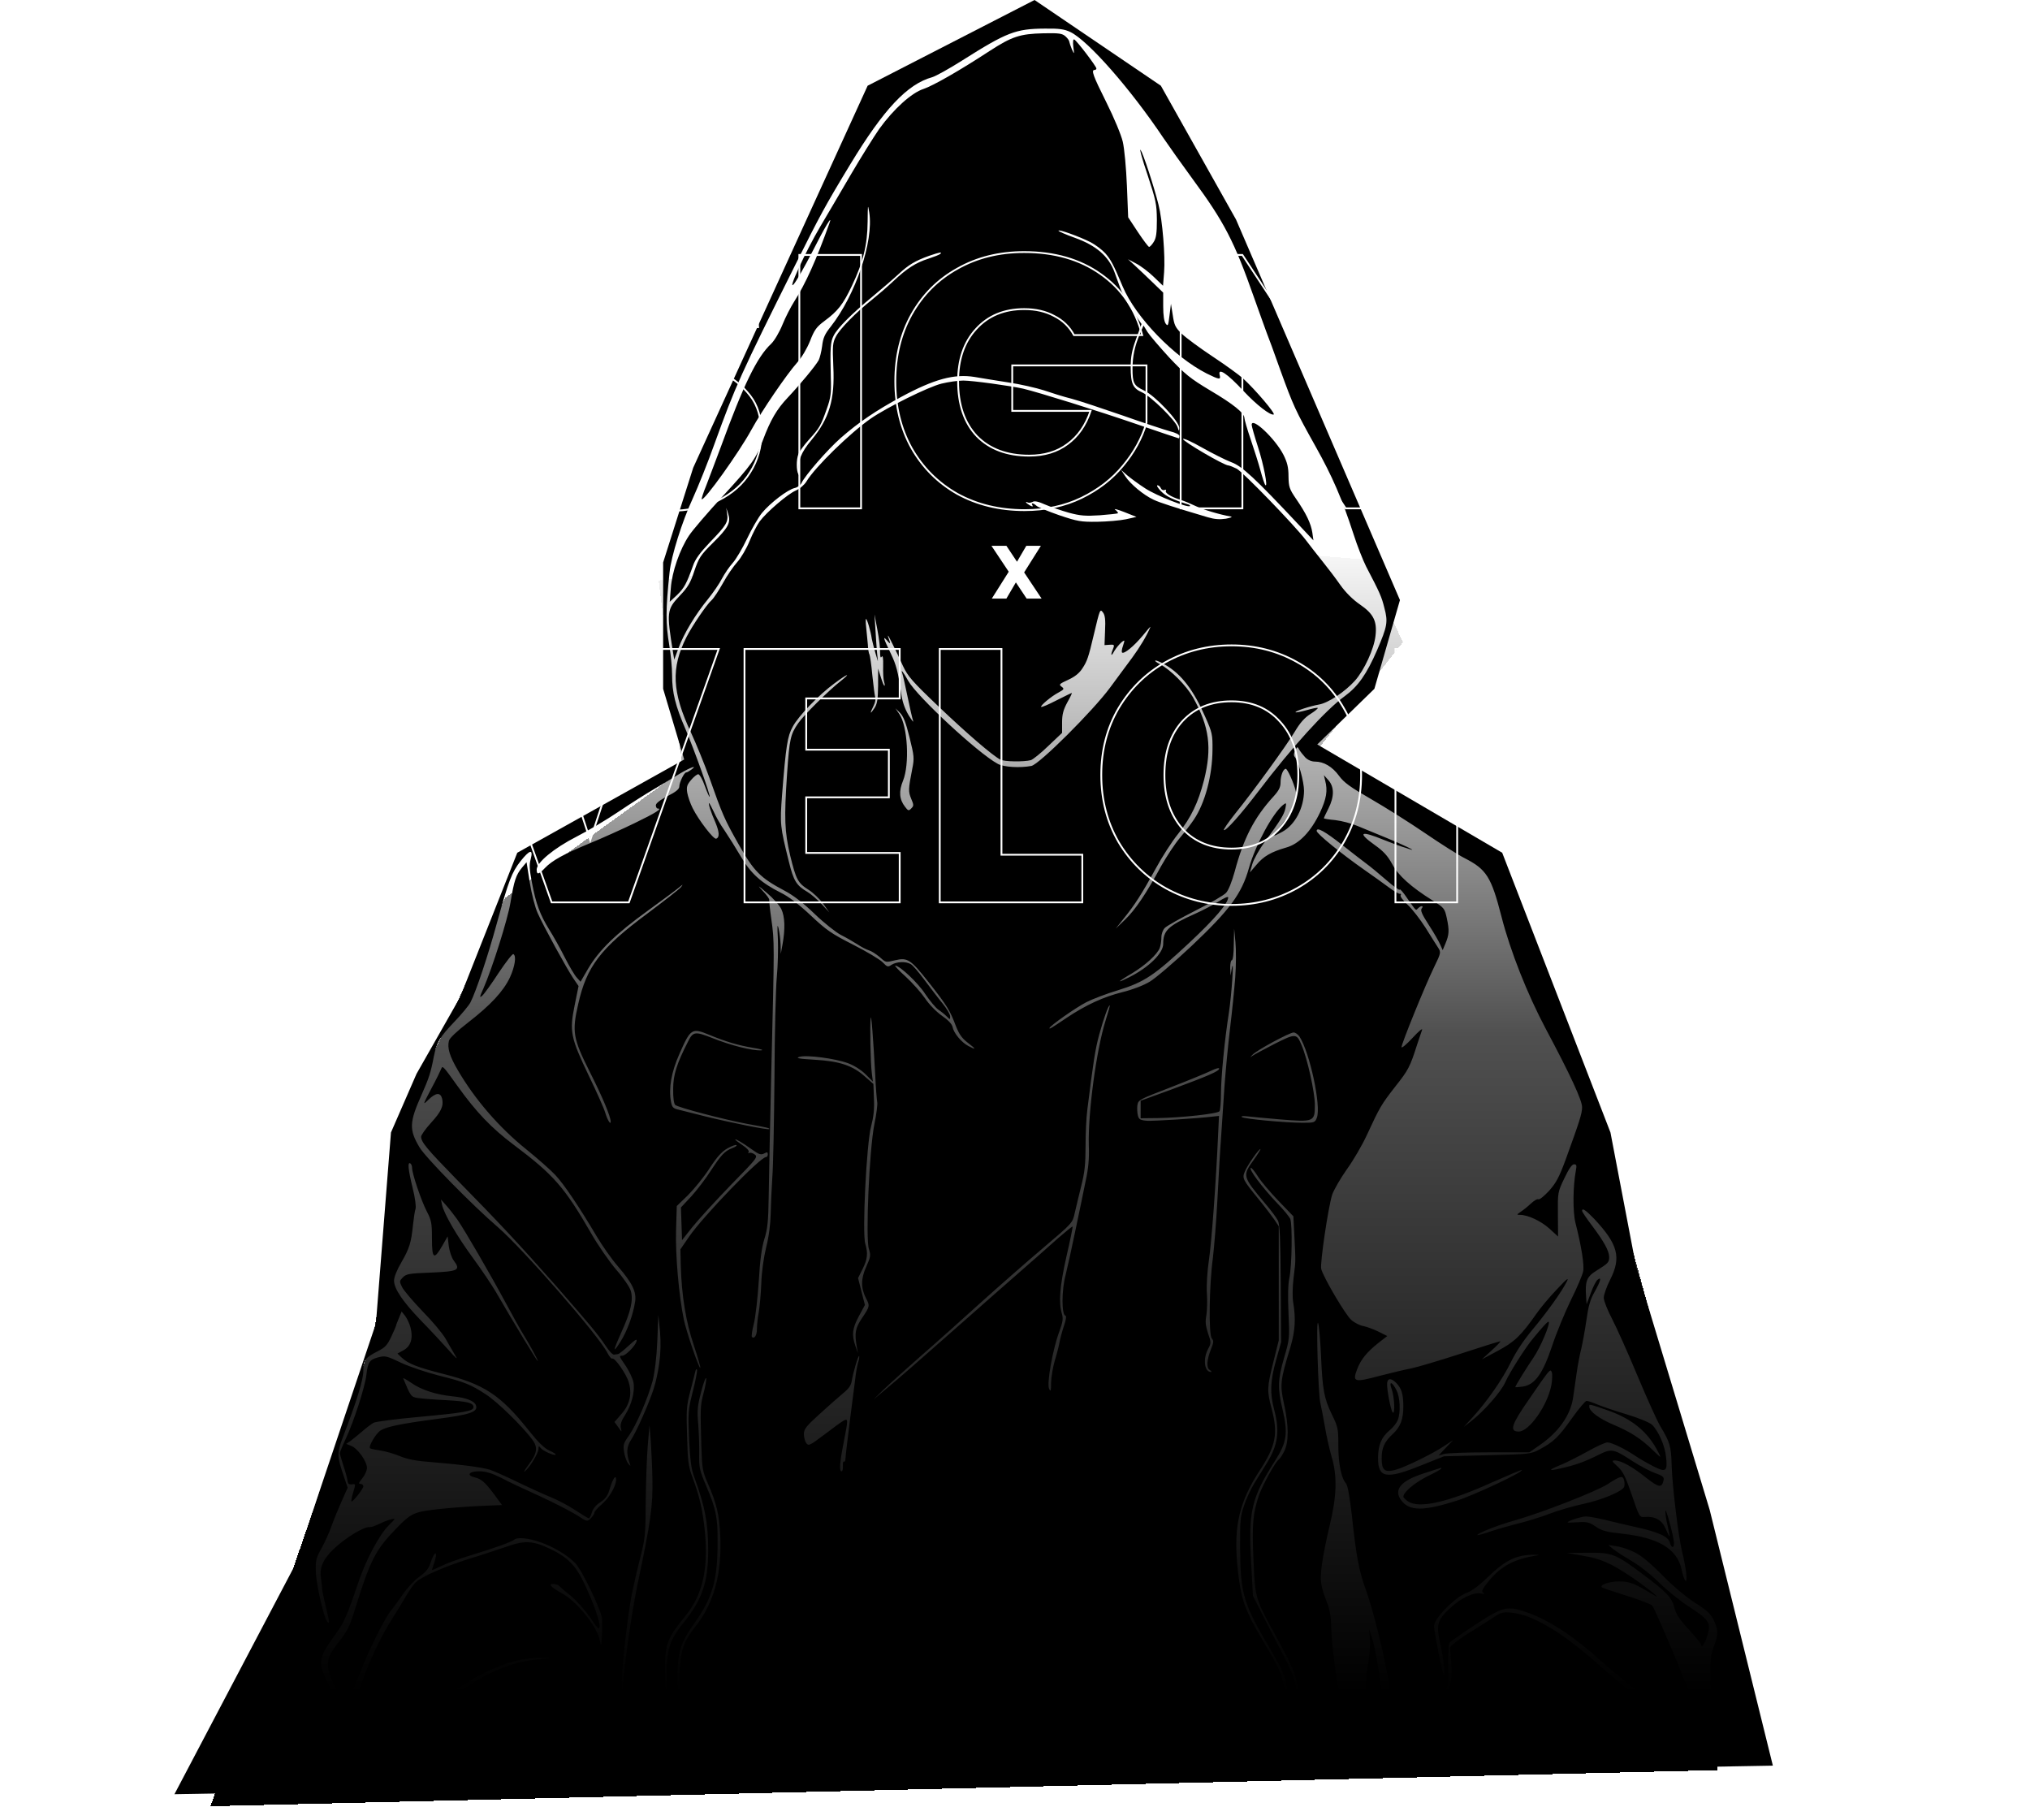 <svg width="675" height="605" viewBox="0 0 675 605" fill="none" xmlns="http://www.w3.org/2000/svg">
<path d="M288.5 28.5L344 0L386 28.5L411 73L465.5 199.5L457 229L438 247.5L499.5 283.5L535.5 376.5L544 421L568.5 502L589.5 587L58 596.5L98 520.5L107 493.5L125 440L130 376.5L138.5 357L153 331.5L172 283.5L227.5 252.5L220.5 229V187L230.5 155.5L288.5 28.5Z" fill="black"/>
<path d="M355.919 10.649C361.862 13.531 375.911 29.561 386.778 45.771C388.579 48.413 392.961 54.596 396.564 59.519C407.13 73.868 410.432 80.292 416.976 98.903C418.777 104.006 420.698 109.29 421.179 110.61C421.719 111.931 423.76 117.455 425.681 122.918C430.064 134.985 430.664 136.306 437.449 148.433C443.032 158.4 446.214 165.724 450.056 177.551C451.257 181.334 453.178 186.196 454.259 188.358C458.822 197.063 459.422 198.444 460.323 202.106C461.583 206.789 461.283 208.23 457.921 216.095C454.439 224.14 451.557 228.222 447.114 231.464C440.751 236.087 429.644 248.334 418.417 263.103C412.714 270.608 407.49 276.492 406.95 275.951C406.77 275.771 408.451 273.37 410.672 270.548C416.796 262.983 427.783 247.854 430.544 243.231C432.285 240.289 433.846 238.548 435.768 237.348C437.208 236.447 438.349 235.487 438.169 235.366C438.049 235.186 436.368 235.547 434.507 236.087C432.586 236.627 430.965 236.927 430.785 236.807C430.484 236.447 435.527 234.766 438.589 234.226C441.651 233.685 447.114 230.083 450.537 226.301C453.658 222.759 456.9 215.734 457.381 211.292C457.921 206.549 456.72 204.087 452.278 201.026C449.816 199.344 447.415 196.943 445.674 194.482C444.173 192.32 441.471 188.778 439.73 186.617C437.989 184.455 435.467 181.213 434.147 179.472C430.424 174.609 413.374 156.959 411.213 155.818C410.132 155.278 408.931 154.797 408.451 154.737C407.01 154.737 393.382 146.752 393.382 145.972C393.382 145.552 396.203 146.812 399.686 148.794C403.108 150.715 407.49 152.936 409.411 153.657C413.014 154.977 417.156 158.82 431.925 174.549L436.728 179.652L436.368 177.071C435.888 174.009 434.387 170.827 430.965 165.844C428.743 162.602 428.503 161.882 428.443 158.339C428.443 155.338 428.023 153.717 426.762 151.195C424 145.792 416.196 138.467 416.196 141.229C416.196 141.709 417.156 145.071 418.297 148.614C420.218 154.557 421.659 162.122 420.758 161.281C420.518 161.101 419.798 158.94 419.137 156.478C418.477 154.017 416.976 149.334 415.835 145.972C414.695 142.67 413.794 139.488 413.794 139.008C413.794 137.327 410.072 134.325 402.327 129.762C395.723 125.8 394.042 124.419 388.819 118.895C385.577 115.353 382.275 111.511 381.555 110.37L380.234 108.209L378.973 111.151C377.292 115.113 376.632 118.355 376.571 122.318C376.571 127.421 376.992 128.201 380.414 129.822C384.136 131.563 392.241 140.208 392.121 142.31C392.061 143.45 392.001 143.45 391.581 142.07C390.92 139.788 382.755 131.803 379.813 130.482C376.692 129.102 375.971 127.601 375.971 122.017C375.971 118.535 376.391 116.434 377.772 112.652L379.573 107.729L376.632 103.406C375.011 101.005 373.269 97.823 372.729 96.382C372.249 95.001 371.228 92.299 370.568 90.438C368.647 85.215 364.504 81.613 357.48 79.091C354.478 78.011 351.956 76.93 351.956 76.69C351.956 76.15 358.861 78.611 362.643 80.532C364.264 81.373 366.485 83.054 367.566 84.254C369.367 86.356 370.208 87.857 373.329 95.301C377.652 105.507 390.38 118.655 401.247 124.179C405.389 126.22 405.989 126.34 405.569 124.719C404.849 122.017 408.091 124.179 413.494 130.002C417.757 134.565 422.379 138.167 423.52 137.807C424.241 137.567 417.336 129.462 413.374 125.86C412.053 124.659 407.49 121.357 403.228 118.535C398.965 115.714 394.342 112.291 392.961 110.971C390.8 108.869 390.44 108.089 389.96 104.787L389.359 101.005L388.879 104.847C388.459 108.269 388.339 108.569 387.618 107.609C387.078 106.888 386.778 104.787 386.778 101.905V97.282L383.055 93.68C380.954 91.639 378.313 89.177 377.172 88.097L375.071 86.176L377.772 87.616C379.213 88.337 381.855 90.318 383.596 91.999L386.718 95.001L387.078 90.498C387.498 85.155 386.538 73.208 385.217 68.044C383.656 61.801 380.114 51.054 379.273 49.853C378.793 49.253 379.813 52.975 381.555 58.078C384.376 66.664 384.616 67.804 384.676 73.088C384.676 77.59 384.436 79.211 383.596 80.472C383.055 81.373 382.335 82.093 382.095 82.093C381.855 82.093 380.174 79.872 378.373 77.17L375.131 72.247L374.71 61.741C374.47 55.857 373.87 49.373 373.329 47.092C372.789 44.81 370.448 39.167 367.866 34.004C363.423 25.118 362.763 23.257 363.964 23.257C364.324 23.257 364.564 23.017 364.564 22.777C364.564 22.056 357.96 13.411 357.18 13.111C356.819 12.991 356.699 13.832 356.879 15.512C357.24 18.154 357.24 18.154 356.399 16.353C355.979 15.332 355.619 14.252 355.559 13.892C355.559 13.531 355.018 12.751 354.298 12.09C353.217 11.13 352.197 10.95 346.913 11.07C339.169 11.25 336.467 12.15 329.143 16.893C319.056 23.497 310.291 28.48 307.109 29.561C303.147 30.822 297.143 36.225 292.34 42.889C290.479 45.591 286.276 52.315 283.034 57.838C279.792 63.422 275.17 71.226 272.828 75.189C267.845 83.594 261.541 97.342 264.003 94.4C264.843 93.38 267.545 88.697 270.007 83.894C274.389 75.249 276.971 70.986 275.77 74.288C271.387 86.536 267.845 94.341 264.063 100.284C262.982 101.965 261.181 105.447 260.161 107.969C259.14 110.49 257.459 113.312 256.438 114.273C251.695 118.715 247.313 127.721 239.628 148.734C237.947 153.176 235.846 158.82 234.885 161.281C233.864 163.743 233.204 165.844 233.324 165.964C234.045 166.745 245.752 150.415 249.834 142.91C253.316 136.546 261.601 124.419 265.084 120.516C266.644 118.775 268.325 115.894 269.346 113.372C270.787 109.65 271.507 108.689 274.149 106.708C278.532 103.466 280.333 101.245 283.275 95.001C287.057 87.076 288.438 81.313 288.498 73.688C288.558 67.924 288.558 67.684 289.038 70.686C290.539 80.232 284.475 98.063 276.25 108.569C274.269 111.031 273.669 112.352 273.369 115.053C273.128 116.914 272.588 119.016 272.228 119.736C271.207 121.597 265.984 127.901 261.902 132.224C258.299 136.006 256.138 139.728 253.677 146.332C251.335 152.516 249.954 154.497 240.288 165.004C235.305 170.407 230.262 176.29 229.122 178.031C226.06 182.594 223.418 190.159 223.058 195.562L222.698 200.065L225.159 197.784C227.501 195.502 228.341 193.941 230.442 188.058C231.163 185.896 232.784 183.735 236.086 180.253C241.489 174.669 242.21 173.529 241.789 170.827L241.489 168.846L242.15 170.887C243.05 173.769 242.21 175.39 236.986 180.553C232.904 184.575 232.364 185.476 230.863 189.859C229.602 193.761 228.701 195.262 226.06 198.024C221.677 202.646 221.617 203.427 223.838 217.175L224.199 219.277L225.579 215.554C227.26 210.872 231.223 204.267 235.425 199.164C237.167 197.003 239.268 193.941 240.048 192.38C240.889 190.819 242.45 188.478 243.59 187.217C244.731 185.956 246.892 182.294 248.393 179.112C249.894 175.93 252.116 172.088 253.316 170.587C256.138 167.165 261.902 162.782 264.243 162.242C265.144 162.062 266.224 161.281 266.524 160.561C267.725 158.039 275.05 149.574 279.612 145.552C285.376 140.509 291.259 136.486 299.605 131.983C310.711 125.98 317.315 124.239 324.039 125.319C326.021 125.68 331.004 126.46 335.146 127.12C339.289 127.721 344.632 128.982 347.094 129.762C349.555 130.603 353.698 131.923 356.399 132.584C359.101 133.304 366.786 135.886 373.57 138.227C380.354 140.629 387.318 142.91 389.059 143.39C390.8 143.811 392.181 144.471 392.181 144.951C392.181 145.372 392.061 145.732 391.941 145.732C391.821 145.732 385.397 143.571 377.712 140.929C365.345 136.666 345.292 130.422 340.249 129.222C335.987 128.261 323.319 126.52 320.317 126.52C318.516 126.52 315.274 127 313.053 127.541C308.67 128.621 294.982 135.406 289.578 139.128C282.794 143.811 270.907 155.398 268.145 160.081C267.485 161.161 265.984 162.482 264.603 163.082C261.842 164.283 254.877 170.287 252.596 173.349C251.815 174.429 250.254 177.371 249.234 179.893C248.213 182.414 246.352 185.536 245.151 186.857C243.951 188.178 241.789 191.3 240.408 193.821C239.028 196.283 237.347 198.864 236.626 199.525C235.005 200.905 230.142 208.11 228.281 211.772C223.058 222.038 223.418 230.083 229.782 243.591C231.523 247.374 234.225 253.978 235.786 258.3C240.288 271.028 240.889 272.349 245.632 280.754C250.675 289.7 252.836 291.861 260.881 296.123C263.763 297.624 267.125 300.206 270.907 303.868C274.029 306.87 277.991 309.992 279.612 310.832C281.293 311.673 283.695 313.054 285.016 313.894C286.336 314.795 288.078 315.695 288.918 315.936C289.759 316.176 291.32 317.196 292.4 318.097C294.622 320.078 294.381 320.018 297.683 319.238C301.766 318.277 302.786 318.937 308.85 326.622C315.034 334.487 315.874 335.928 317.856 341.151C318.936 343.853 319.837 345.173 321.818 346.674C324.64 348.836 324.7 349.196 321.998 347.755C319.777 346.614 317.135 343.492 316.775 341.511C316.535 340.43 315.334 339.17 313.173 337.669C311.312 336.348 308.91 333.886 307.589 331.905C306.269 329.984 303.387 326.742 301.166 324.701C298.944 322.72 297.383 321.039 297.683 321.039C299.184 321.039 305.248 326.742 307.649 330.464C309.21 332.746 311.132 335.087 312.032 335.688C312.873 336.228 314.133 337.249 314.794 337.909C315.935 339.05 315.935 339.05 315.935 337.849C315.935 337.249 314.794 335.267 313.353 333.526C311.912 331.785 309.27 328.243 307.349 325.722C305.488 323.2 303.447 320.799 302.786 320.498C301.105 319.538 298.104 319.718 296.483 320.738C295.222 321.579 295.042 321.519 293.481 319.898C292.58 318.997 288.198 316.356 283.695 314.074C276.49 310.412 274.809 309.271 269.586 304.348C265.684 300.686 262.322 298.105 259.62 296.784C253.076 293.482 249.714 290.48 246.352 284.777C244.731 282.015 242.27 278.112 240.949 276.131C239.568 274.21 237.947 271.328 237.287 269.767C236.566 268.267 235.906 267.006 235.786 267.006C235.425 267.006 236.386 270.068 237.887 273.43C239.208 276.612 239.328 278.413 238.127 278.833C237.287 279.133 232.304 272.649 230.322 268.687C229.542 267.186 228.761 264.844 228.521 263.584C228.221 261.602 228.401 260.942 229.782 259.321C230.683 258.24 231.763 257.4 232.183 257.4C232.604 257.4 233.624 259.141 234.345 261.242C235.125 263.404 235.846 265.025 235.966 264.904C236.326 264.544 230.923 249.475 227.981 242.511C224.559 234.646 223.478 230.263 223.478 224.38C223.478 221.918 223.058 217.596 222.578 214.774C221.317 207.209 221.317 202.887 222.638 190.279C223.178 184.876 226.84 173.289 230.322 165.784C232.123 161.822 235.425 153.657 237.587 147.533C244.551 128.321 246.112 124.779 264.423 88.097C272.648 71.647 274.329 68.465 282.674 54.716C293.841 36.285 301.706 27.94 309.991 25.659C311.192 25.299 315.634 22.837 319.897 20.135C334.786 10.71 337.728 9.569 347.394 9.509C352.257 9.449 353.878 9.689 355.919 10.649ZM312.633 84.434C312.272 84.735 310.531 85.395 308.73 85.995C304.588 87.316 301.586 89.177 297.023 93.5C295.042 95.361 291.92 98.063 290.119 99.504C284.655 103.826 279.312 109.29 277.991 111.811C276.851 113.973 276.791 114.873 277.091 121.837C277.631 132.824 275.77 139.128 269.826 146.272C266.404 150.355 265.204 153.296 265.744 156.478C265.984 157.979 265.864 158.339 265.504 157.739C264.783 156.598 264.723 152.816 265.504 150.895C265.804 150.114 267.365 147.953 269.046 146.092C272.528 142.25 272.948 141.529 274.93 135.886C276.25 132.224 276.43 130.783 276.25 125.319C276.01 115.654 276.13 113.612 277.211 111.571C278.472 109.049 283.215 104.307 290.119 98.603C293.241 96.022 297.203 92.599 298.884 91.038C302.126 88.037 304.287 86.716 308.97 85.035C312.512 83.834 313.413 83.654 312.633 84.434ZM380.894 162.422C384.616 164.823 395.003 168.906 395.663 168.246C395.843 168.125 395.603 167.885 395.123 167.705C390.02 166.144 387.678 165.004 386.057 163.323C384.977 162.242 384.496 161.341 384.857 161.341C385.277 161.341 385.757 161.762 385.997 162.302C386.177 162.782 386.718 163.082 387.198 162.902C387.678 162.722 387.858 162.782 387.678 163.142C387.258 163.863 389.359 165.184 392.481 166.144C393.802 166.565 396.083 167.525 397.584 168.246C399.926 169.386 405.449 171.067 409.291 171.728C409.952 171.848 409.171 172.148 407.61 172.448C405.569 172.748 403.828 172.628 401.607 171.968C390.68 168.726 385.757 167.165 383.596 166.144C380.234 164.583 375.851 160.921 374.17 158.339L372.789 156.238L374.83 158.039C375.971 159 378.733 161.041 380.894 162.422ZM355.439 170.467C359.281 171.488 360.962 171.608 365.705 171.307C368.827 171.067 371.528 170.767 371.709 170.647C371.829 170.467 371.468 169.927 370.808 169.446C370.208 169.026 371.528 169.326 373.81 170.227L377.892 171.848L374.41 172.628C372.429 173.048 368.166 173.409 364.864 173.469C359.401 173.529 358.32 173.349 352.257 171.307C348.654 170.047 345.232 168.666 344.692 168.186C343.551 167.165 342.711 167.045 343.311 168.005C343.551 168.486 343.311 168.486 342.411 168.005C341.75 167.585 341.15 167.165 341.15 166.985C341.15 166.805 341.39 166.865 341.75 167.045C342.05 167.225 342.771 167.165 343.311 166.865C344.032 166.444 345.292 166.745 347.574 167.765C349.375 168.546 352.917 169.746 355.439 170.467ZM367.446 209.671L367.266 214.474L368.947 214.354C370.388 214.234 370.568 214.414 370.268 215.254C369.307 217.536 369.307 218.556 370.268 216.875C371.168 215.194 373.209 212.973 373.81 212.973C373.93 212.973 373.75 213.753 373.39 214.774C373.029 215.734 372.909 216.695 373.089 216.935C373.75 217.536 376.992 214.894 379.994 211.292C381.494 209.431 382.635 208.11 382.515 208.47C381.254 211.472 379.033 215.134 376.451 218.676C374.71 220.958 371.468 225.46 369.127 228.582C363.423 236.327 345.593 254.098 342.951 254.638C339.169 255.359 333.705 255.058 331.724 253.918C325.18 250.376 304.948 231.584 302.006 226.361C300.325 223.359 299.424 222.218 300.025 223.899C300.205 224.32 300.985 227.802 301.766 231.584C302.546 235.366 303.387 239.029 303.627 239.689C303.867 240.349 303.207 239.509 302.126 237.768C300.865 235.667 300.025 233.265 299.665 230.564C298.644 223.419 297.984 220.958 296.243 217.355C293.721 212.132 293.421 211.172 294.982 212.973C295.762 213.933 296.122 214.114 295.882 213.393C294.862 210.511 295.042 210.571 296.663 213.873C297.683 215.855 299.304 219.277 300.265 221.438C301.886 224.86 303.267 226.481 312.152 234.946C321.758 244.072 329.923 251.096 332.625 252.537C333.946 253.257 340.55 253.317 342.771 252.717C343.491 252.477 346.133 250.376 348.594 247.974L353.157 243.652V240.169C353.157 237.468 353.577 235.967 354.898 233.505C355.859 231.824 356.519 230.383 356.399 230.383C356.219 230.383 353.938 231.524 351.296 232.845C348.654 234.226 346.373 235.186 346.193 235.006C345.833 234.646 349.495 231.524 352.017 230.203C353.878 229.183 353.938 229.003 352.977 228.282C352.017 227.562 352.197 227.382 355.198 226.001C357.42 224.98 358.921 223.779 359.941 222.158C361.442 219.877 361.923 218.616 363.664 211.172C365.765 202.346 365.765 202.346 366.786 203.667C367.446 204.568 367.626 206.129 367.446 209.671ZM292.64 216.815C292.64 218.436 292.82 218.916 293.181 218.316C293.541 217.776 293.721 218.796 293.661 221.378C293.601 223.539 293.721 225.941 293.961 226.661C294.201 227.382 294.261 227.982 294.081 227.982C293.901 227.982 293.361 226.721 292.88 225.1L291.98 222.278V227.982C291.92 232.605 291.68 234.046 290.719 235.487C289.278 237.648 289.158 237.288 290.479 234.646C291.019 233.625 291.259 232.305 291.019 231.764C290.839 231.224 290.419 227.922 290.059 224.5C289.759 221.018 289.278 217.896 289.098 217.536C288.858 217.235 288.618 215.674 288.558 214.174C288.438 212.673 288.198 210.211 288.018 208.59C287.837 207.029 287.837 205.768 287.957 205.768C288.318 205.768 289.518 209.851 289.879 212.372C290.059 213.213 290.539 215.194 291.019 216.875L291.92 219.877L291.62 216.875C291.5 215.194 291.199 211.712 291.079 209.07L290.779 204.268L291.74 209.371C292.28 212.192 292.7 215.554 292.64 216.815ZM387.558 221.078C392.901 224.2 396.924 229.483 400.886 238.608C403.048 243.471 403.228 244.312 403.168 249.295C403.108 257.88 400.706 266.946 396.984 272.469C396.023 273.91 393.922 276.672 392.301 278.593C390.68 280.514 387.918 284.717 386.117 287.898C381.074 297.204 377.472 302.487 374.11 305.729L370.988 308.731L373.75 305.249C377.352 300.806 379.693 297.144 384.376 288.619C386.417 284.837 389.719 279.733 391.701 277.272C396.083 271.749 398.425 266.826 400.346 259.381C403.048 248.574 402.147 241.61 396.684 231.824C394.462 227.922 389.299 222.699 385.637 220.778C384.436 220.177 383.836 219.637 384.256 219.577C384.676 219.577 386.177 220.237 387.558 221.078ZM279.612 226.361C275.41 229.663 267.245 237.768 265.384 240.47C262.862 244.132 262.502 245.633 261.721 257.1C260.701 272.109 260.881 276.431 262.742 284.416C264.723 292.461 265.264 293.542 268.866 295.823C270.307 296.724 272.528 298.825 273.669 300.386L275.77 303.328L273.188 300.566C271.748 299.065 269.646 297.204 268.506 296.544C264.783 294.382 263.883 292.821 262.322 286.518C259.38 274.69 259.32 274.03 260.04 264.304C261.361 247.674 261.842 244.792 263.583 241.61C265.504 238.008 272.288 230.984 277.451 227.201C281.714 224.02 283.275 223.419 279.612 226.361ZM302.426 245.152C303.987 251.396 304.047 252.117 303.327 255.659C302.006 262.383 302.006 263.163 302.967 265.505C303.867 267.606 303.867 267.906 303.027 268.747C302.186 269.647 301.946 269.587 300.925 268.206C299.004 265.745 298.824 263.043 300.265 259.561C302.486 254.098 301.826 241.49 299.064 237.408L297.743 235.487L299.244 236.987C300.385 238.128 301.226 240.229 302.426 245.152ZM434.027 251.816C434.867 252.657 436.068 253.197 437.268 253.197C440.15 253.197 443.032 254.878 445.253 257.94C446.874 260.162 449.036 261.723 455.94 265.685C460.623 268.387 468.728 273.49 473.831 276.972C478.934 280.454 484.877 284.236 487.039 285.317C494.303 289.039 495.864 291.501 499.286 304.829C502.228 316.296 507.872 330.524 513.995 342.051C522.22 357.481 526.063 365.766 526.063 368.107C526.063 370.209 525.222 372.79 520.599 385.518C518.438 391.402 517.417 393.263 515.076 395.904C513.455 397.645 511.894 398.906 511.534 398.726C511.234 398.486 510.093 399.146 509.072 400.107C507.992 401.127 506.491 402.328 505.65 402.869C504.269 403.829 504.269 403.889 505.41 403.889C508.052 403.889 512.374 405.93 515.196 408.452L518.078 411.094L518.018 403.709C517.958 396.445 517.958 396.325 520.179 391.702C521.62 388.64 522.701 387.079 523.361 387.079C524.201 387.079 524.322 387.439 524.021 389C523.001 394.283 522.941 402.809 523.841 406.471C525.822 414.215 526.843 420.579 526.423 422.681C526.183 423.881 524.382 428.144 522.34 432.226C520.359 436.309 517.537 443.093 516.157 447.296C512.975 456.781 510.393 460.384 506.311 460.984C504.99 461.164 503.849 461.224 503.849 461.164C503.849 460.744 507.511 454.86 509.913 451.318C512.254 447.896 515.556 440.031 514.956 439.431C514.716 439.191 513.035 440.992 509.733 445.014C507.211 448.016 501.988 456.241 500.547 459.483C499.166 462.665 493.403 469.209 489.2 472.451L486.739 474.372L489.5 471.37C494.363 466.087 499.707 458.402 502.408 452.819C504.089 449.397 506.671 445.495 509.553 442.072C514.295 436.369 519.218 429.585 520.959 426.103C521.8 424.482 521.02 425.082 517.597 428.744C515.136 431.326 512.074 434.988 510.813 436.849C505.71 444.114 503.549 446.155 498.026 449.097L492.742 451.918L496.044 448.917C497.845 447.296 499.106 445.915 498.866 445.915C498.566 445.915 492.622 447.776 485.658 450.057C478.634 452.339 471.309 454.5 469.328 454.92C467.347 455.28 462.544 456.421 458.641 457.442C450.296 459.663 449.636 459.483 451.257 455.22C452.518 451.918 454.499 449.517 458.341 446.455L461.283 444.174L458.401 442.733C456.84 441.952 454.559 441.112 453.418 440.872C452.218 440.692 450.416 439.791 449.336 438.83C447.415 437.209 440.03 424.662 439.31 421.84C438.889 420.039 441.651 401.248 442.972 397.165C443.512 395.604 445.674 391.822 447.835 388.76C450.056 385.698 452.998 380.595 454.439 377.473C458.822 367.987 459.302 367.207 463.925 361.263C468.307 355.74 468.848 354.719 471.249 347.155C471.91 345.173 472.63 343.012 472.87 342.352C473.11 341.691 471.669 342.892 469.688 345.053C467.707 347.215 466.026 348.595 466.026 348.115C466.026 346.974 473.771 327.883 476.773 321.699C479.174 316.776 479.174 316.596 478.213 315.095C477.673 314.255 475.752 311.253 474.011 308.431C472.21 305.609 469.568 302.187 468.067 300.806C466.566 299.425 465.486 297.985 465.726 297.624C465.966 297.264 465.846 297.084 465.546 297.144C465.185 297.264 463.504 296.304 461.763 294.983C460.082 293.722 456.36 291.08 453.538 289.099C445.914 283.756 437.809 277.152 437.809 276.251C437.809 274.871 440.45 276.311 446.334 280.934C449.396 283.336 452.998 286.157 454.319 287.118C455.64 288.079 458.702 290.6 461.103 292.701C463.444 294.743 465.426 296.123 465.426 295.763C465.426 295.343 466.566 296.604 467.887 298.585C471.009 303.028 470.709 302.788 471.549 301.947C472.51 300.986 473.531 301.046 472.75 302.007C472.21 302.607 472.81 303.988 475.152 307.59C476.833 310.172 478.514 313.114 478.934 314.134L479.714 315.876L480.615 313.714C481.876 310.712 481.936 309.271 481.095 305.309C480.375 302.007 480.255 301.827 476.352 299.365C469.148 294.863 464.885 291.02 462.904 287.238C461.463 284.596 460.082 283.035 457.201 280.994C451.137 276.672 452.338 276.011 460.202 279.253C462.904 280.334 465.666 281.354 466.326 281.535C466.987 281.715 468.067 282.075 468.728 282.315C471.79 283.336 466.026 280.574 460.803 278.473C457.561 277.152 453.298 275.411 451.317 274.57C449.336 273.73 446.034 272.889 443.993 272.649C441.891 272.469 440.21 272.169 440.21 272.049C440.21 271.869 440.871 270.428 441.711 268.807C443.692 264.904 443.692 261.602 441.711 259.381L440.21 257.7L440.631 259.501C441.531 262.863 441.051 265.565 438.889 270.188C435.828 276.552 431.985 280.574 427.663 281.775C422.68 283.216 420.158 284.656 417.757 287.538L415.595 290.06L416.436 287.178C416.916 285.617 418.717 282.375 420.458 280.034C425.801 272.709 427.002 270.788 427.422 268.687C427.783 266.826 427.723 266.766 426.642 267.606C423.22 270.308 417.456 280.934 415.295 288.559C412.894 297.144 408.931 302.487 396.083 314.615C390.38 319.958 384.136 325.301 382.275 326.382C380.174 327.643 376.571 329.024 373.149 329.864C366.906 331.425 361.142 334.067 354.658 338.389C349.315 341.991 348.955 342.172 348.955 341.811C348.955 341.151 357.72 334.967 361.262 333.166C363.243 332.145 367.986 330.344 371.769 329.204C380.534 326.502 383.836 324.281 395.603 313.294C403.828 305.609 408.391 300.266 408.391 298.345C408.391 297.925 406.95 298.585 405.149 299.726C403.348 300.866 399.866 302.667 397.464 303.748C388.339 307.831 386.778 309.332 386.778 313.834C386.778 316.896 382.035 321.579 375.491 324.881C373.81 325.722 372.369 326.382 372.369 326.202C372.369 326.082 374.17 324.881 376.451 323.56C380.834 320.919 384.797 317.316 385.637 315.155C385.937 314.375 386.177 312.814 386.177 311.673C386.177 310.472 386.658 309.151 387.318 308.491C387.978 307.831 392.541 305.249 397.404 302.788C402.327 300.326 406.95 297.624 407.67 296.844C408.511 295.943 409.592 293.182 410.552 289.76C413.494 278.713 417.036 271.809 423.46 264.784C425.261 262.803 425.801 261.723 425.801 260.102C425.801 257.82 426.702 255.599 427.543 255.599C428.083 255.599 430.244 260.342 430.845 262.983C431.505 265.745 430.184 269.047 426.642 273.55C424.841 275.891 423.52 277.812 423.76 277.812C423.94 277.812 425.201 277.212 426.462 276.492C430.664 274.15 433.546 268.627 433.606 262.923C433.606 259.921 431.745 253.077 430.484 251.576C430.124 251.096 430.184 250.436 430.664 249.475C431.385 248.154 431.445 248.154 432.045 249.295C432.406 249.895 433.306 251.036 434.027 251.816ZM229.842 255.899C229.182 256.379 228.461 256.799 228.161 256.799C227.501 256.799 225.88 260.102 225.88 261.482C225.88 262.323 224.739 263.283 221.977 264.664C219.456 265.985 218.075 267.066 218.075 267.726C218.075 268.327 218.375 268.807 218.735 268.807C220.296 268.807 218.075 270.248 210.991 273.67C206.788 275.711 200.124 278.713 196.162 280.334C187.576 283.876 183.554 286.097 181.212 288.559C179.111 290.78 178.451 290.9 178.451 289.099C178.451 286.758 184.154 282.015 191.659 278.173C195.441 276.251 201.805 272.469 205.707 269.827C209.61 267.186 215.013 263.764 217.715 262.203C220.416 260.642 224.199 258.36 226.12 257.16C229.662 255.058 232.123 254.218 229.842 255.899ZM176.47 285.617C175.929 287.478 176.049 289.159 176.89 293.482C178.151 300.326 179.591 304.168 182.653 309.091C183.974 311.193 186.316 315.335 187.816 318.337C189.317 321.279 191.118 324.341 191.839 325.061L193.04 326.382L195.621 321.939C199.223 315.876 204.747 310.472 215.373 302.788C220.356 299.185 225.039 295.703 225.88 294.983C227.08 293.962 227.2 293.902 226.48 294.863C226 295.523 220.957 299.425 215.373 303.628C199.584 315.335 195.081 321.279 192.259 333.826C190.158 343.012 190.518 345.233 196.101 356.34C200.304 364.625 203.066 371.229 203.066 372.91C203.066 374.111 201.985 372.37 201.265 369.968C200.904 368.648 198.443 363.124 195.801 357.661C189.738 344.993 189.317 342.952 191.058 334.307L192.379 327.823L190.578 325.181C188.417 321.939 180.852 308.191 178.811 303.628C177.91 301.707 176.83 297.384 176.169 293.482L175.089 286.638L173.528 288.499C171.607 290.84 170.946 292.701 169.745 300.026C168.785 305.789 163.682 321.879 160.8 328.483C159.419 331.545 159.359 331.905 160.38 331.005C161.04 330.404 163.502 326.982 165.843 323.38C168.245 319.778 170.406 317.016 170.706 317.196C171.787 317.797 171.186 321.399 169.565 324.941C167.344 329.624 163.141 334.127 155.637 339.95C151.975 342.772 149.453 345.173 149.273 346.014C148.673 348.415 149.513 351.177 152.275 355.86C157.918 365.526 165.963 374.831 174.909 382.036C178.691 385.098 183.074 388.94 184.635 390.621C187.516 393.683 192.499 401.067 198.443 411.094C200.304 414.215 203.426 418.658 205.467 421C210.27 426.583 211.711 429.525 211.171 432.827C210.51 437.149 208.529 442.553 206.368 445.975C203.666 450.237 203.726 449.337 206.668 442.793C209.79 435.949 210.63 432.106 209.73 429.105C209.37 427.904 207.208 424.722 204.867 422.08C202.585 419.379 198.803 413.975 196.522 409.953C187.756 394.764 184.094 390.561 170.886 380.655C163.382 375.012 158.399 369.788 152.275 361.263C147.412 354.479 147.172 354.179 146.751 355.26C146.571 355.74 145.13 358.742 143.449 361.864C140.508 367.447 140.508 367.507 142.489 365.586C144.89 363.244 146.451 363.124 146.992 365.166C147.592 367.627 146.751 369.548 143.329 373.271C141.528 375.252 140.027 377.353 140.027 377.893C140.027 379.694 141.948 381.976 151.494 391.762C165.963 406.471 172.927 413.975 184.394 426.943C196.462 440.752 198.563 443.273 201.385 447.416C202.465 449.097 203.726 450.418 204.146 450.357C204.507 450.297 205.167 450.237 205.467 450.177C205.827 450.177 207.448 448.857 209.069 447.356C211.291 445.314 211.891 444.954 211.651 445.915C211.231 447.476 208.049 450.718 206.908 450.718C205.767 450.718 205.767 450.778 208.169 454.26C209.31 456.001 210.39 458.342 210.63 459.543C211.171 462.485 210.09 466.868 207.929 470.29C206.608 472.331 206.188 473.592 206.428 474.672C206.788 476.233 206.788 476.233 205.587 474.492L204.327 472.751L206.668 470.049C209.43 466.928 210.21 463.385 209.069 459.543C208.289 456.781 204.327 451.198 203.606 451.678C203.306 451.858 202.585 450.958 201.925 449.697C199.043 443.994 173.888 415.176 165.543 407.972C157.078 400.707 141.528 384.858 139.487 381.435C136.005 375.552 136.065 373.15 140.207 363.905C142.609 358.502 143.269 356.46 144.23 351.357C145.25 346.434 146.091 344.933 151.134 339.65C153.536 337.128 155.877 334.307 156.417 333.286C158.338 329.504 162.241 317.797 165.183 307.05C169.145 292.701 170.166 290 173.107 286.277C176.169 282.435 177.37 282.195 176.47 285.617ZM259.8 302.247C261.001 304.709 261.121 308.851 260.221 313.834L259.62 317.136L259.56 314.134C259.5 312.453 259.2 310.052 258.9 308.731C258.479 306.93 258.419 307.831 258.66 312.153C258.78 315.395 258.66 321.099 258.299 324.761C257.939 328.483 257.579 343.552 257.519 358.261C257.399 372.97 257.099 387.919 256.798 391.582C256.558 395.184 256.318 400.587 256.258 403.589C256.198 406.951 255.658 411.154 254.757 414.696C253.917 418.178 253.256 422.861 253.136 426.703C253.016 430.185 252.596 434.448 252.296 436.249C251.936 438.05 251.695 440.572 251.695 441.772C251.695 443.934 250.855 445.254 250.014 444.474C249.834 444.234 250.074 442.253 250.675 440.031C251.215 437.81 251.936 431.506 252.296 426.043C252.716 418.898 253.256 414.876 254.157 411.934C255.238 408.512 255.478 406.05 255.598 397.886C255.658 392.422 256.078 373.09 256.498 354.959C257.519 313.654 257.519 312.994 256.498 305.729C256.018 302.427 255.718 299.486 255.778 299.185C255.898 298.885 254.937 297.564 253.677 296.244C251.695 294.082 251.875 294.202 255.057 296.904C257.099 298.645 259.26 301.046 259.8 302.247ZM410.732 324.941C410.432 328.903 409.652 336.588 408.991 342.051C408.331 347.515 407.55 355.86 407.19 360.663C406.89 365.466 406.35 373.15 406.049 377.773C405.689 382.396 405.149 392.002 404.789 399.086C404.428 406.171 403.708 414.816 403.288 418.298C402.087 427.063 401.847 443.633 402.928 444.954C403.588 445.735 403.588 446.275 402.747 448.316C401.247 452.099 401.066 454.8 402.267 455.461C402.807 455.821 402.988 456.121 402.687 456.121C400.466 456.181 399.926 451.738 401.727 448.436C402.747 446.515 402.747 446.275 401.667 443.213C400.886 440.752 400.706 439.371 401.126 437.33C401.367 435.829 401.487 432.527 401.307 430.005C401.126 427.303 401.427 422.801 401.967 419.018C402.868 413.075 404.368 392.602 405.029 377.353L405.329 370.989L403.708 371.169C397.524 371.89 383.596 372.73 381.434 372.61C379.153 372.43 378.673 372.13 378.373 370.869C378.132 370.029 378.072 368.468 378.192 367.447C378.493 365.646 378.793 365.526 389.059 361.563C394.943 359.282 400.946 356.82 402.567 356.04C404.128 355.26 405.389 354.899 405.389 355.26C405.389 356.1 401.967 357.601 389.479 362.224L379.273 365.946V368.888V371.77L385.037 371.71C392.901 371.589 404.969 370.269 405.509 369.428C405.749 369.068 405.989 366.486 405.989 363.665C405.989 358.141 407.19 345.714 408.631 336.648C409.532 330.645 410.432 317.677 409.592 321.939L409.171 324.341L409.051 321.759C409.051 320.378 409.291 319.238 409.592 319.238C409.952 319.238 410.252 317.016 410.252 313.954L410.372 308.731L410.792 313.234C411.032 315.695 411.032 320.979 410.732 324.941ZM367.566 339.47C364.504 349.316 361.742 370.089 362.043 380.775C362.223 385.158 361.923 388.4 360.962 392.782C360.302 396.084 358.801 403.349 357.6 408.992C356.459 414.576 354.958 421.36 354.298 424.001C352.977 429.045 352.977 436.969 354.238 437.39C354.658 437.51 354.478 438.71 353.818 440.692C353.217 442.433 352.557 444.894 352.317 446.215C352.077 447.536 351.356 450.357 350.696 452.459C350.095 454.56 349.555 457.802 349.495 459.663C349.495 462.485 349.375 462.845 348.835 461.704C347.994 459.963 350.095 448.316 352.257 442.613C353.397 439.491 353.577 438.35 353.097 436.789C351.956 432.887 352.377 427.724 354.598 417.758C355.859 412.354 356.759 407.852 356.639 407.792C356.519 407.671 354.418 409.413 351.896 411.574C349.435 413.795 343.251 419.259 338.148 423.701C333.045 428.144 325.24 435.048 320.737 439.011C302.907 454.74 299.244 457.922 294.922 461.524L290.419 465.307L293.721 462.065C295.582 460.264 301.105 455.28 306.028 450.958C311.012 446.635 319.957 438.65 325.901 433.247C331.904 427.844 341.27 419.619 346.733 414.996C356.639 406.591 356.639 406.591 357.36 403.289C357.78 401.488 358.741 397.405 359.521 394.283C360.662 389.841 360.962 387.019 360.962 381.135C360.962 376.993 361.202 371.469 361.562 368.828C363.544 352.978 364.144 349.016 365.465 344.093C366.906 338.809 368.527 334.247 369.007 334.247C369.127 334.247 368.467 336.588 367.566 339.47ZM291.019 357.361C291.199 361.623 291.56 365.706 291.68 366.366C291.86 367.027 291.44 370.389 290.719 373.871C289.038 382.396 287.777 411.754 288.918 415.236C289.578 417.337 289.518 417.818 288.018 421.18C286.216 425.142 286.216 428.264 288.018 431.746C289.278 434.088 289.218 434.388 286.697 438.11C284.415 441.472 284.115 443.093 284.836 447.416L285.256 449.817L284.415 447.416C283.155 443.693 283.395 441.712 285.556 437.63L287.597 433.847L286.457 429.405L285.316 424.902L286.817 421.9C288.438 418.658 288.678 416.737 287.717 413.495C286.637 409.953 288.138 379.995 289.639 374.531C290.479 371.289 290.779 368.768 290.599 365.226L290.419 360.363L287.597 357.901C283.515 354.239 279.192 352.798 270.907 352.318C265.624 352.018 264.423 351.777 265.804 351.357C268.265 350.637 277.691 351.897 281.954 353.458C284.055 354.239 286.397 355.74 287.837 357.181L290.239 359.582L289.879 356.7C289.458 353.518 289.218 340.851 289.518 338.449C289.699 336.828 290.359 344.993 291.019 357.361ZM235.966 344.093C241.369 346.314 245.392 347.515 250.375 348.355C253.016 348.776 254.157 349.136 253.016 349.196C249.954 349.316 242.93 347.515 237.046 345.173C231.103 342.832 230.442 342.892 228.761 346.314C225.039 353.579 223.838 357.361 223.838 361.984C223.778 364.865 224.079 366.907 224.499 367.327C225.339 368.167 240.709 372.19 248.393 373.631C255.057 374.831 256.078 375.072 255.778 375.372C255.418 375.732 243.11 373.271 234.585 371.169C230.983 370.269 226.96 369.248 225.76 368.948C223.838 368.528 223.478 368.167 223.118 366.306C222.277 361.804 223.238 356.4 225.88 350.457C229.662 341.871 230.022 341.631 235.966 344.093ZM432.105 344.633C435.527 349.916 439.37 367.807 437.869 371.589C437.268 373.21 437.028 373.271 433.186 373.271C427.422 373.271 413.614 372.01 412.894 371.349C412.593 371.109 413.254 370.989 414.395 371.109C415.535 371.229 420.458 371.71 425.381 372.13C436.968 373.09 437.208 372.97 437.208 367.327C437.208 363.184 434.747 352.018 432.766 347.395C431.145 343.552 430.845 343.492 423.82 347.035C420.338 348.836 416.976 350.637 416.376 351.057C415.595 351.657 415.595 351.597 416.496 350.637C417.997 349.076 428.743 343.312 430.124 343.252C430.724 343.252 431.565 343.853 432.105 344.633ZM249.954 382.096C252.356 383.837 253.016 384.017 254.097 383.477C255.057 382.936 255.298 382.996 255.298 383.777C255.298 384.257 255.057 384.677 254.697 384.677C252.776 384.677 233.925 404.189 229.122 411.154L226.24 415.356L226.36 420.759C226.66 430.665 228.041 439.431 230.683 447.176C232.003 451.198 233.024 454.62 232.844 454.74C232.484 455.16 228.221 442.733 227.381 438.71C225.7 430.545 224.559 417.157 224.799 408.992L225.039 400.947L228.761 397.345C230.803 395.304 234.045 391.342 235.906 388.46C238.487 384.497 240.048 382.816 241.969 381.736C243.41 380.955 244.731 380.475 244.911 380.715C245.091 380.895 244.491 381.315 243.53 381.676C240.949 382.696 239.868 383.837 236.326 389.24C234.645 391.882 231.703 395.724 229.842 397.765L226.42 401.428L226.6 406.831L226.78 412.294L230.202 407.972C232.123 405.57 237.827 399.326 242.87 394.103C251.755 385.038 252.116 384.617 250.915 383.777C250.254 383.297 249.414 383.117 249.114 383.297C248.754 383.477 248.694 383.357 248.934 382.996C249.174 382.576 248.333 381.676 246.892 380.715C245.572 379.814 244.491 379.034 244.491 378.854C244.491 378.494 246.952 379.935 249.954 382.096ZM416.856 385.638C413.074 390.861 413.134 391.101 420.578 399.987C422.56 402.268 424.481 404.91 424.901 405.75C425.561 406.891 425.741 411.814 425.862 426.763L425.982 446.215L424.301 452.219C422.379 459.123 422.199 463.205 423.7 468.729C425.561 475.813 424.961 480.316 421.299 486.319C420.158 488.181 418.237 491.242 417.096 493.104C415.955 494.965 414.395 498.267 413.674 500.488C412.413 504.09 412.293 505.471 412.353 514.957C412.473 530.086 413.434 533.208 422.68 548.757C425.381 553.32 427.182 556.982 427.543 558.964C428.443 563.226 429.404 572.352 429.344 575.294C429.284 576.975 429.104 576.434 428.743 573.493C426.822 557.283 426.762 556.982 420.939 547.197C413.614 534.949 412.533 531.767 411.393 519.94C410.252 507.212 412.173 499.107 418.897 488.841C424.301 480.556 425.021 476.593 422.8 468.188C421.239 462.305 421.299 461.284 423.4 452.819L425.201 445.615V426.643V407.671L423.64 405.33C422.74 404.069 420.518 401.127 418.597 398.786C413.134 392.062 412.954 391.762 413.974 389.36C414.875 387.259 418.717 381.736 419.137 382.036C419.197 382.096 418.237 383.717 416.856 385.638ZM137.025 388.28C137.025 390.201 140.087 399.206 141.888 402.688C143.449 405.69 143.63 406.531 143.63 411.814C143.63 418.598 144.29 419.018 147.172 413.975L148.853 411.034L149.213 414.215C149.453 415.957 150.173 418.118 150.834 419.018C153.295 422.32 152.515 422.681 142.909 423.101C136.125 423.341 135.104 423.521 133.964 424.662C132.763 425.923 132.763 425.983 133.723 427.964C134.324 429.105 137.386 432.707 140.568 436.009C143.81 439.311 147.172 443.333 148.132 445.014C149.033 446.635 150.474 449.097 151.254 450.418C152.395 452.279 151.855 451.858 148.973 448.616C146.871 446.275 142.849 441.952 139.967 439.011C133.904 432.707 131.022 428.444 131.022 425.742C131.022 424.602 131.982 422.2 133.423 419.739C136.125 415.056 136.725 413.195 137.326 407.251C137.566 404.97 137.926 402.568 138.166 401.908C138.406 401.188 138.046 398.246 137.206 394.944C135.705 388.76 135.465 386.178 136.425 386.779C136.785 386.959 137.025 387.679 137.025 388.28ZM418.297 391.161C419.258 392.722 422.319 396.325 425.081 399.206L430.064 404.369L430.424 411.514C430.845 420.099 430.845 418.778 430.124 424.902C429.764 427.904 429.704 431.266 430.004 433.007C430.905 438.35 430.664 442.493 429.104 447.776C425.681 459.003 425.561 460.324 426.942 466.687C428.563 474.012 428.563 479.415 427.002 482.537C426.342 483.798 425.561 484.999 425.201 485.239C424.12 485.899 419.858 493.644 418.597 497.186C416.616 503.07 416.256 506.852 416.796 518.559C417.336 531.527 417.336 531.407 424.601 544.555C430.604 555.482 431.505 558.003 432.345 566.648C432.766 570.431 433.126 574.393 433.306 575.474C433.426 576.494 433.306 577.395 433.066 577.395C432.826 577.395 432.406 575.053 432.165 572.172C431.325 560.284 430.724 557.883 426.642 550.138C424.541 546.116 421.419 540.112 419.738 536.69L416.616 530.566L416.016 519.4C415.055 502.349 416.136 497.906 424 485.599C427.903 479.475 428.323 476.413 426.462 468.549C424.781 461.464 424.841 458.823 427.002 451.318C428.803 445.254 428.803 444.774 428.443 436.609C428.203 430.966 428.263 427.063 428.743 424.782C429.584 420.819 429.764 407.191 429.043 405.27C428.743 404.55 426.882 402.268 424.841 400.167C419.618 394.704 414.815 388.28 416.016 388.28C416.256 388.28 417.276 389.54 418.297 391.161ZM152.035 405.39C154.436 408.812 163.141 423.821 168.245 433.307C170.646 437.75 173.168 442.313 173.948 443.513C176.409 447.536 179.111 452.519 178.811 452.519C178.571 452.519 171.366 440.692 164.822 429.405C163.442 427.063 160.08 422.08 157.318 418.298C151.915 410.973 147.652 403.529 146.992 400.587L146.631 398.786L148.492 400.887C149.513 402.028 151.074 404.069 152.035 405.39ZM530.085 405.21C538.01 413.675 539.151 417.998 535.428 425.382C534.228 427.724 533.267 430.485 533.267 431.446C533.267 432.467 534.528 435.588 536.029 438.47C537.53 441.352 541.312 449.757 544.434 457.262C547.556 464.706 550.978 472.331 552.058 474.132C555.3 479.535 555.661 480.736 555.841 487.04C556.021 493.884 558.122 511.235 559.383 516.158C559.863 517.959 560.404 520.9 560.644 522.702C561.184 527.024 560.103 526.304 559.143 521.741C557.642 514.957 551.518 511.235 539.571 509.914C534.047 509.313 532.607 508.893 530.565 507.512C528.464 506.071 527.744 505.891 524.742 506.071C522.821 506.192 521.26 506.252 521.26 506.131C521.26 505.651 525.822 504.15 527.383 504.15C528.344 504.15 531.226 504.691 533.747 505.291C536.329 505.951 540.892 507.032 543.954 507.692C551.338 509.313 554.7 510.814 555.24 512.796C555.721 514.717 556.681 514.837 556.621 512.976C556.561 510.874 553.799 500.668 553.739 502.349C553.739 503.19 554.04 505.411 554.52 507.272C554.94 509.193 555.24 510.754 555.12 510.754C555 510.754 554.4 509.554 553.799 508.113C552.539 505.291 550.257 504.03 546.835 504.33C545.154 504.45 545.094 504.33 542.573 496.946C540.471 490.822 539.631 489.141 537.83 487.52C535.909 485.779 535.849 485.539 536.989 485.539C539.031 485.539 542.813 487.64 547.316 491.242C551.638 494.664 552.659 494.785 553.199 491.903C553.319 491.002 552.719 490.582 550.377 489.741C548.756 489.201 545.274 487.34 542.753 485.719C536.629 481.697 535.849 481.516 531.646 483.618C527.143 485.899 523.661 487.16 518.918 488.181C514.536 489.201 514.716 488.721 519.459 486.8C521.26 486.019 525.102 484.098 527.984 482.477C530.866 480.856 533.807 479.535 534.468 479.535C535.909 479.535 540.471 481.757 543.893 484.098C545.154 484.939 547.736 486.439 549.717 487.46C553.98 489.621 554.52 489.201 553.98 484.338C553.619 480.616 551.398 475.633 549.297 473.652C548.516 472.931 544.914 471.43 540.952 470.23C537.109 469.089 532.727 467.588 531.166 466.928C529.605 466.267 527.984 465.727 527.564 465.727C527.143 465.727 524.982 468.308 522.701 471.49C518.258 477.794 516.517 479.415 512.014 481.817C509.012 483.438 508.712 483.438 494.543 483.798L480.135 484.158L472.45 487.22C460.983 491.843 458.221 491.423 458.221 484.818C458.221 480.436 459.302 477.854 462.004 475.573C463.204 474.612 464.405 473.051 464.765 472.151C465.786 469.569 465.546 464.466 464.345 462.185C462.844 459.183 461.703 459.063 462.784 461.945C463.685 464.466 463.925 470.53 463.084 469.569C462.484 468.909 461.223 462.605 461.223 460.203C461.223 458.162 462.484 457.982 464.225 459.723C466.026 461.524 466.626 463.506 466.626 467.588C466.626 471.851 465.666 474.432 463.024 476.834C460.323 479.355 459.422 481.396 459.422 484.818C459.422 488.781 460.383 489.621 463.985 488.661C467.167 487.82 476.472 483.258 480.315 480.676L483.136 478.815L480.735 481.336L478.333 483.918L480.135 483.378C481.155 483.077 487.939 482.837 495.204 482.837H508.532L511.894 480.496C518.198 476.173 522.16 470.59 523.061 464.766C523.361 462.785 523.901 459.063 524.261 456.421C524.622 453.78 525.342 450.117 525.822 448.256C526.243 446.455 527.023 442.193 527.503 438.891C528.164 434.148 528.764 432.046 530.205 429.525C532.246 425.923 532.667 424.242 531.166 425.502C530.685 425.923 529.665 427.904 528.944 429.945L527.564 433.607L527.383 430.906C527.023 425.983 527.624 424.422 530.745 422.501C534.708 420.039 535.068 419.679 535.068 417.938C535.068 415.896 533.387 412.835 529.425 407.551C527.563 405.09 526.063 402.869 526.063 402.568C526.063 401.488 527.263 402.268 530.085 405.21ZM136.485 441.292C137.446 444.894 136.605 447.596 134.144 448.917L132.163 449.997L133.543 451.318C135.645 453.359 138.947 454.62 147.232 456.721C161.04 460.203 166.443 463.746 175.929 475.693C178.991 479.535 180.972 481.456 182.653 482.237C183.974 482.837 184.935 483.438 184.755 483.618C184.334 484.038 180.612 482.417 179.832 481.456C179.171 480.616 179.051 480.676 179.051 481.697C179.051 483.077 176.169 487.82 174.548 489.141C173.948 489.621 174.428 488.781 175.569 487.22C178.691 483.137 178.991 481.216 176.89 478.455C173.408 473.892 165.483 466.147 161.64 463.626C156.537 460.264 154.436 459.423 145.731 457.262C141.768 456.241 136.185 454.38 133.363 453.059C128.56 450.778 128.08 450.658 125.739 451.258C122.857 452.039 122.317 452.879 121.836 457.022C121.416 460.984 117.634 472.631 115.052 478.154C113.911 480.556 113.011 482.777 113.011 483.137C113.011 483.438 113.551 485.299 114.152 487.16C114.812 489.081 115.412 491.302 115.532 492.143C115.652 493.284 116.013 493.584 117.033 493.464C118.294 493.284 118.294 493.344 117.454 496.105C116.973 497.666 116.733 499.047 116.853 499.167C117.213 499.527 120.816 494.965 120.816 494.124C120.816 493.704 120.395 493.344 119.855 493.344C119.135 493.344 119.255 492.923 120.455 491.483C121.296 490.462 122.016 488.901 122.016 488C122.016 485.839 118.894 481.456 116.733 480.676L115.112 480.016L116.553 479.055C117.273 478.455 119.075 477.074 120.455 475.873C121.776 474.672 123.517 473.412 124.238 472.991C125.018 472.631 131.742 471.731 139.247 471.07C154.196 469.689 157.438 469.149 157.438 467.828C157.438 466.387 155.577 465.907 148.192 465.487C144.23 465.307 140.087 464.946 138.887 464.766C136.665 464.406 136.545 464.226 134.084 458.282C133.964 457.982 135.164 458.643 136.725 459.723C140.207 462.125 144.83 463.626 150.534 464.226C154.916 464.646 157.678 465.727 158.218 467.108C159.119 469.389 156.537 470.29 144.89 471.791C133.483 473.291 128.5 474.312 126.519 475.573C124.958 476.593 122.317 481.096 123.097 481.516C123.337 481.697 124.898 481.997 126.519 482.237C128.2 482.477 131.082 483.318 132.943 484.098C135.585 485.179 138.346 485.719 144.05 486.139C152.995 486.86 159.899 487.76 162.841 488.601C163.982 488.961 168.184 490.822 172.147 492.743C176.109 494.664 181.152 496.946 183.374 497.846C185.595 498.747 189.197 500.668 191.359 502.109C193.52 503.55 195.501 504.751 195.801 504.751C196.041 504.751 196.522 503.85 196.822 502.769C197.182 501.569 198.203 500.308 199.644 499.407C201.445 498.207 202.105 497.246 202.826 494.725C203.786 491.543 204.867 489.982 204.867 491.963C204.807 494.124 202.585 497.967 200.124 500.068C198.803 501.208 197.662 502.469 197.662 502.829C197.662 503.25 197.122 504.09 196.462 504.751C195.261 505.951 195.261 505.951 191.839 503.73C189.918 502.529 184.454 499.708 179.651 497.486C174.849 495.325 168.965 492.563 166.624 491.302C163.322 489.681 161.52 489.141 159.239 489.141C155.877 489.141 154.976 490.522 157.918 491.182C160.019 491.663 161.4 492.863 164.462 497.006L166.924 500.368L163.862 500.488C154.316 500.788 142.189 501.869 139.367 502.709C136.665 503.49 135.404 504.39 131.622 508.293C124.778 515.377 123.037 518.799 117.814 535.73C116.253 540.773 115.352 542.514 112.651 545.876C107.848 551.939 107.848 553.74 112.531 563.226C113.611 565.268 113.971 566.588 113.491 566.468C112.471 566.108 109.048 560.405 107.608 556.442C105.927 552.059 106.527 550.138 111.87 542.874C114.332 539.572 115.592 536.63 118.954 526.664C121.536 518.799 126.039 510.334 129.281 507.092C131.622 504.751 131.622 504.751 130.001 505.111C129.041 505.351 127.3 506.011 126.039 506.672C124.778 507.272 123.457 507.752 123.037 507.692C121.236 507.392 115.112 511.054 111.03 514.897C107.548 518.139 106.167 521.201 106.707 524.503C106.887 526.004 107.127 527.805 107.127 528.465C107.187 529.125 107.728 531.647 108.328 534.109C109.589 539.212 109.649 540.052 108.868 539.212C107.728 538.131 105.086 526.604 105.026 522.461C104.906 518.679 105.146 517.899 106.947 514.657C108.028 512.675 109.589 509.313 110.309 507.152C111.09 504.991 112.591 501.329 113.671 498.927L115.592 494.604L114.031 489.922C112.05 484.098 112.05 483.017 113.971 477.914C118.654 465.727 120.816 458.703 120.816 455.701C120.816 452.159 121.416 451.378 125.619 449.217C128.02 448.016 128.8 447.176 130.061 444.474C130.902 442.673 131.622 441.052 131.622 440.932C131.622 440.752 132.042 439.611 132.583 438.35L133.543 436.009L134.684 437.45C135.284 438.17 136.125 439.971 136.485 441.292ZM219.216 453.119C218.855 455.941 218.015 459.783 217.354 461.704C215.733 466.747 211.651 475.873 209.91 478.575C208.349 480.916 208.169 483.017 209.37 486.439C209.73 487.58 209.73 487.58 208.829 486.5C208.349 485.899 207.749 484.158 207.508 482.717C207.148 480.376 207.328 479.775 209.069 477.374C211.531 473.892 215.433 464.886 216.994 459.123C217.715 456.241 218.315 451.498 218.555 445.915L218.915 437.209L219.456 442.613C219.756 446.215 219.696 449.697 219.216 453.119ZM439.25 450.538C439.73 462.005 440.27 464.946 442.912 470.35C444.893 474.372 445.013 475.033 445.013 480.616C445.013 486.62 445.974 491.423 447.595 493.224C448.135 493.884 448.795 497.666 449.516 503.85C450.957 517.358 451.857 522.281 454.259 528.825C456.48 534.949 460.022 549.118 461.463 557.583C462.604 564.487 463.324 578.295 462.544 578.836C461.703 579.316 461.523 578.235 459.482 562.626C458.461 555.001 457.081 547.197 456.42 545.215L455.279 541.673L455.52 545.275C455.64 547.257 455.339 550.979 454.859 553.56C454.259 556.622 454.019 561.005 454.139 566.288L454.319 574.333L452.698 576.014C451.797 576.915 450.897 577.455 450.657 577.215C450.477 577.035 450.056 575.594 449.756 574.093C449.456 572.592 448.315 569.41 447.174 567.069C445.854 564.367 444.833 561.065 444.473 558.483C443.272 550.078 442.612 543.234 442.612 539.812C442.552 537.831 442.131 535.189 441.651 533.868C439.01 527.024 438.829 525.884 439.55 520.12C439.97 517.118 441.111 511.295 442.131 507.152C444.473 497.546 444.713 490.822 442.792 484.338C442.071 481.877 441.051 477.374 440.57 474.432C440.03 471.43 439.37 467.828 439.01 466.327C438.289 463.085 437.569 437.75 438.289 439.911C438.589 440.752 439.01 445.555 439.25 450.538ZM285.316 452.999C285.016 454.08 284.595 456.361 284.415 458.102C284.175 459.783 283.395 466.327 282.554 472.631C281.774 478.875 281.113 484.518 281.113 485.119C281.113 485.719 280.873 486.079 280.633 485.899C280.393 485.719 280.213 486.379 280.273 487.4C280.333 488.361 280.153 489.141 279.853 489.141C279.012 489.141 279.192 486.379 280.513 479.655C282.074 471.731 282.074 471.49 280.453 472.331C279.792 472.691 276.911 474.792 274.089 476.954C269.226 480.616 268.866 480.796 268.085 479.775C267.665 479.175 267.305 477.854 267.305 476.774C267.305 475.093 268.025 474.192 272.588 470.049C275.47 467.408 278.952 464.346 280.333 463.205C282.134 461.764 282.974 460.624 283.215 459.123C283.695 456.181 285.376 450.538 285.676 450.838C285.796 451.018 285.676 451.978 285.316 452.999ZM230.382 462.545C228.821 468.729 228.761 469.389 229.122 478.335C229.482 485.359 229.842 488.421 230.803 490.942C234.465 500.908 235.485 506.432 235.485 515.737C235.425 526.124 233.504 531.827 227.08 539.752C222.217 545.876 221.437 548.878 221.857 560.284C222.157 569.05 223.298 574.153 225.88 578.596L227.14 580.697L225.579 578.896C222.638 575.414 221.557 570.791 221.257 560.585C220.777 546.836 221.137 545.576 227.801 537.351C233.564 530.386 235.546 521.861 234.405 509.433C233.684 502.109 232.664 497.546 230.082 490.642C228.942 487.64 228.641 485.479 228.461 477.434C228.161 468.909 228.281 467.288 229.482 462.725C230.202 459.903 230.983 456.962 231.163 456.121C231.343 455.28 231.583 454.98 231.763 455.401C231.883 455.821 231.283 459.063 230.382 462.545ZM515.856 460.504C514.536 467.288 508.472 475.933 504.99 475.933C501.808 475.933 502.528 473.652 508.472 465.126C515.316 455.16 515.496 454.92 515.976 456.181C516.217 456.841 516.157 458.763 515.856 460.504ZM233.925 463.205C232.844 467.348 232.844 467.888 233.204 480.736C233.444 488.181 233.624 489.201 235.305 493.044C238.307 499.888 239.148 503.43 239.508 510.754C240.048 523.182 237.407 532.968 231.223 540.773C227.26 545.756 226.36 548.457 226 556.142C225.7 563.647 226.54 568.87 229.542 577.035C231.823 583.339 231.703 584.359 229.422 578.596C226.3 570.971 225.279 565.928 225.279 558.183C225.279 549.178 226.12 546.416 230.983 539.512C236.986 531.047 238.607 525.283 238.607 512.555C238.667 504.45 238.067 501.629 234.825 494.004C232.664 488.961 232.424 487.94 232.484 483.798C232.544 481.276 232.424 476.774 232.183 473.712C231.763 468.969 231.883 467.528 233.144 462.725C233.925 459.663 234.705 457.682 234.825 458.222C234.885 458.823 234.525 461.104 233.925 463.205ZM533.987 468.669C542.633 471.61 547.976 475.933 551.518 483.017C552.479 484.879 552.419 484.818 549.657 482.177C545.574 478.214 542.152 476.053 536.629 473.712C531.766 471.67 528.464 469.209 528.464 467.708C528.464 466.747 527.984 466.627 533.987 468.669ZM216.934 491.543C217.114 500.668 216.394 505.771 212.131 526.064C210.33 534.529 208.229 548.697 207.328 558.183L206.848 563.286L206.728 559.384C206.668 555.001 208.649 537.591 210.03 530.266C210.57 527.625 211.771 522.221 212.792 518.259C214.533 511.535 214.653 510.274 214.713 499.347C214.773 492.923 215.073 484.518 215.373 480.736L215.974 473.832L216.394 479.235C216.574 482.177 216.874 487.76 216.934 491.543ZM479.234 488.241C479.234 488.421 477.133 489.621 474.491 490.882C470.289 493.044 466.626 496.105 466.626 497.606C466.626 497.846 467.347 498.567 468.187 499.167C471.97 501.629 481.636 499.407 496.465 492.683C501.628 490.402 505.89 488.601 506.01 488.721C506.671 489.321 490.221 497.066 484.337 498.927C473.35 502.409 468.788 502.409 466.026 498.927C463.204 495.325 465.726 492.263 473.531 489.802C476.532 488.841 478.994 488 479.114 488C479.174 487.94 479.234 488.06 479.234 488.241ZM540.051 492.203C540.231 492.863 540.231 493.824 540.051 494.304C539.511 495.805 532.486 498.747 526.363 500.008C523.061 500.728 518.078 502.169 515.256 503.25C512.434 504.33 507.811 505.771 505.05 506.432C502.228 507.152 497.965 508.353 495.624 509.133C493.223 509.974 491.241 510.514 491.241 510.334C491.241 509.734 497.905 507.092 503.249 505.591C512.795 502.89 530.565 495.925 534.588 493.404C538.91 490.582 539.631 490.462 540.051 492.203ZM179.892 512.796C184.274 514.356 188.777 517.118 191.239 519.64C193.58 522.041 200.004 535.489 200.184 538.191C200.244 539.452 200.244 542.093 200.124 544.075C199.944 547.437 199.884 547.497 199.464 545.455C198.623 540.893 192.079 532.668 187.096 529.846C183.194 527.685 182.113 526.544 184.034 526.604C184.755 526.664 185.475 526.844 185.655 527.024C185.835 527.204 187.636 528.825 189.738 530.506C191.839 532.247 194.721 535.549 196.342 537.891C198.503 541.193 199.223 541.913 199.343 540.953C199.584 539.272 197.542 533.388 194.42 526.724C191.479 520.48 188.897 517.779 182.833 514.897C177.07 512.135 174.368 512.075 167.944 514.356C164.943 515.377 159.539 517.178 155.937 518.259C148.252 520.66 140.327 524.082 138.346 525.944C137.566 526.664 136.125 528.705 135.044 530.566C134.024 532.367 132.042 535.609 130.662 537.771C126.519 544.255 122.857 551.999 119.615 561.185C116.133 571.091 115.953 573.252 117.754 580.697C119.075 586.1 118.234 585.68 115.893 579.856C113.971 574.873 114.092 569.17 116.253 564.487C117.153 562.506 118.654 558.844 119.615 556.382C122.196 549.538 127.72 538.371 129.821 535.669C130.902 534.349 132.823 531.707 134.144 529.786C135.465 527.865 137.806 525.343 139.427 524.202C141.768 522.521 142.549 521.501 143.329 519.099C143.87 517.478 144.59 516.278 144.83 516.458C145.13 516.638 144.95 517.899 144.47 519.279C144.05 520.6 143.63 521.801 143.63 521.921C143.63 522.101 144.95 521.501 146.571 520.72C148.192 519.88 152.575 518.259 156.357 517.118C164.342 514.717 170.106 512.615 170.946 511.895C171.967 510.934 175.929 511.355 179.892 512.796ZM543.473 516.038C545.695 517.118 548.756 519.64 552.779 523.722C556.441 527.444 560.704 530.987 563.706 532.908C567.608 535.369 568.869 536.57 569.829 538.611C571.39 541.793 571.39 543.534 569.829 547.497C568.809 550.198 568.629 551.759 568.749 559.024C568.869 568.089 568.448 570.13 565.327 575.414C563.766 578.115 560.884 580.397 561.784 578.235C564.486 571.691 564.306 569.35 560.584 559.804C557.041 550.739 550.137 534.649 549.357 533.748C548.997 533.328 545.214 531.887 540.832 530.506C536.509 529.125 532.847 527.925 532.667 527.745C531.766 526.904 535.068 525.763 538.31 525.763C541.972 525.763 543.413 526.364 549.777 530.206C553.499 532.488 547.556 527.685 542.272 524.142C535.428 519.58 532.126 518.139 526.063 517.178L520.959 516.278L527.924 516.218C536.089 516.158 537.169 516.578 546.175 523.302C554.28 529.366 555.901 531.107 556.741 534.469C557.342 536.75 558.422 538.371 561.604 541.793C563.826 544.255 565.687 546.536 565.687 546.836C565.687 548.337 566.947 546.416 567.728 543.714C568.989 539.512 568.328 538.491 561.544 534.109C558.362 532.007 553.92 528.405 551.578 526.064C549.177 523.662 545.334 520.6 542.573 518.979C539.931 517.418 537.109 515.617 536.269 514.897L534.768 513.636L537.47 514.056C538.97 514.236 541.672 515.137 543.473 516.038ZM511.053 517.118C503.489 518.319 499.166 520.6 494.964 525.703C492.922 528.225 492.502 529.065 493.163 529.486C493.703 529.906 493.523 529.966 492.562 529.786C490.101 529.246 485.898 531.167 482.236 534.589C477.973 538.491 477.493 540.172 478.814 545.996C479.894 550.619 480.675 557.403 480.075 556.862C479.594 556.322 476.893 542.694 476.833 540.592C476.833 538.071 483.797 530.987 487.579 529.606C489.38 528.945 491.902 527.084 494.844 524.202C500.787 518.499 504.269 516.878 510.453 516.878C511.834 516.938 512.014 516.998 511.053 517.118ZM508.052 536.15C515.076 538.671 523.601 544.195 531.766 551.699C534.107 553.801 538.37 557.343 541.192 559.564C549.117 565.748 551.938 569.53 553.019 575.354C553.679 578.716 553.319 578.416 551.518 574.033C549.477 568.99 547.436 566.408 542.332 562.506C539.811 560.525 534.648 556.202 530.865 552.84C519.338 542.574 509.432 536.75 502.648 536.15C499.646 535.85 499.106 536.03 496.224 537.951C494.543 539.092 491.481 541.013 489.44 542.274C487.459 543.474 484.998 545.155 483.977 545.996L482.116 547.557L482.536 552.42C483.016 558.303 482.296 561.845 479.834 565.808C478.874 567.369 477.553 570.551 477.013 572.892L475.932 577.095L475.752 574.513C475.572 571.932 476.652 569.11 480.135 562.986C481.575 560.465 481.696 559.804 481.575 553.62C481.515 549.958 481.636 546.656 481.876 546.236C482.176 545.816 486.018 543.114 490.521 540.172C499.947 533.988 501.147 533.748 508.052 536.15ZM179.171 551.639C170.466 552.48 163.682 555.181 153.415 561.905C146.811 566.228 143.75 570.251 140.508 578.896L139.427 581.898L139.727 579.196C140.147 575.654 143.029 569.89 146.031 566.468C147.352 564.907 150.654 562.266 153.355 560.585C163.622 553.981 172.027 551.039 180.552 551.099C183.914 551.159 183.794 551.159 179.171 551.639Z" fill="white"/>
<path d="M389.419 62.581C389.599 64.862 390.44 69.125 391.22 72.007C392.481 76.69 393.021 77.71 396.083 81.012C400.166 85.515 408.511 97.943 411.993 104.607C414.935 110.19 414.875 110.07 410.852 99.804C407.97 92.419 406.89 90.378 401.667 82.874C400.466 81.132 398.785 77.77 397.884 75.369C396.263 71.166 391.701 62.041 389.899 59.579C389.119 58.499 389.059 58.799 389.419 62.581Z" fill="white"/>
<path d="M388.579 90.378C387.918 95.541 387.918 96.502 388.699 97.582C391.281 101.305 399.986 110.61 402.928 112.832C410.492 118.535 416.436 123.939 420.218 128.561C425.321 134.805 425.682 135.105 424 132.224C423.22 130.903 421.179 128.201 419.498 126.22C414.455 120.336 404.549 107.849 402.447 104.787C401.427 103.166 399.806 101.545 398.905 101.065C396.264 99.684 395.243 98.123 392.181 91.099L389.299 84.495L388.579 90.378Z" fill="white"/>
<path d="M487.459 307.35C484.998 311.313 468.668 342.592 467.887 344.753C467.767 345.053 468.488 344.213 469.388 342.832C471.009 340.49 477.493 331.605 486.739 319.057C490.821 313.474 491.181 312.393 489.921 308.371C489.14 305.669 488.6 305.489 487.459 307.35Z" fill="white"/>
<path d="M489.02 322.48C488.299 323.38 486.798 326.322 485.778 329.024C483.977 333.646 483.796 334.607 483.376 344.153C482.776 359.162 481.995 361.143 472.389 373.211C462.063 386.058 459.422 392.422 457.02 410.013C456.18 416.317 454.919 417.277 455.519 411.214C457.02 396.084 461.463 384.437 469.568 374.171C477.312 364.385 479.714 357.841 480.134 345.474C480.374 337.489 480.374 337.429 483.256 331.065C484.397 328.483 485.237 326.202 485.057 326.082C484.337 325.301 479.714 333.046 478.573 336.948C476.232 344.753 470.168 356.16 464.645 363.064C461.043 367.567 458.401 371.71 455.639 377.173C453.478 381.496 450.056 387.259 448.075 390.081C443.752 396.084 443.212 397.765 441.351 411.094L439.97 421L443.512 427.604C448.495 437.089 449.215 437.93 453.298 439.071C455.159 439.611 457.741 440.812 459.001 441.712C460.983 443.153 461.583 443.333 463.024 442.793C463.984 442.493 465.425 441.532 466.266 440.752C467.166 439.851 467.887 439.491 468.127 439.911C468.727 440.872 468.007 441.532 463.744 444.054C459.181 446.695 454.799 451.078 452.878 454.86L451.617 457.322H452.998C453.778 457.322 455.759 456.962 457.38 456.481C459.001 456.001 463.324 455.04 466.926 454.32C474.791 452.819 474.971 452.759 487.939 448.196C501.627 443.393 503.308 442.433 507.391 436.909C509.192 434.448 512.434 430.545 514.535 428.264L518.378 424.182L516.636 422.38C514.235 419.859 510.933 418.298 507.871 418.298C504.449 418.298 492.442 422.38 486.318 425.682C483.736 427.003 479.054 430.125 475.812 432.587C467.226 439.071 467.587 438.891 460.802 438.05C457.62 437.69 455.459 437.149 455.879 436.909C456.36 436.669 459.061 436.309 461.943 436.129C468.247 435.709 470.889 434.628 477.613 429.825C482.836 425.983 486.678 424.001 498.145 418.838C507.451 414.696 509.132 414.636 515.136 418.238C519.698 420.94 521.619 421.3 518.137 418.778C514.655 416.197 506.61 411.814 503.368 410.793C500.367 409.773 500.186 409.773 494.723 411.334C491.661 412.234 487.759 413.615 486.018 414.396C484.337 415.176 482.776 415.656 482.596 415.416C481.935 414.816 482.235 413.195 483.316 411.274C484.517 408.992 487.639 406.531 498.445 399.086C502.888 396.024 507.331 392.602 508.351 391.462C510.693 388.64 520.659 369.308 520.659 367.447C520.659 366.667 520.299 365.286 519.818 364.385C518.858 362.584 509.612 353.458 508.712 353.458C508.411 353.458 507.991 354.599 507.751 355.98L507.331 358.502L505.95 354.719C504.869 351.777 499.526 342.652 498.866 342.652C498.806 342.652 498.806 347.035 498.926 352.378C499.046 360.783 498.926 362.464 498.025 364.265C497.245 365.826 496.464 366.426 495.203 366.546C493.522 366.727 493.462 366.727 493.943 364.745C495.023 359.822 495.383 357.061 495.323 352.858V348.355L494.183 355.26C492.982 363.004 492.322 364.865 490.881 364.865C490.1 364.865 489.98 364.445 490.22 362.884C492.442 350.817 492.442 350.877 491.841 344.693C491.481 341.331 490.821 337.008 490.28 335.087C489.56 332.206 489.5 330.885 490.1 327.343C490.46 325.001 490.701 322.54 490.581 321.939C490.34 320.919 490.16 320.979 489.02 322.48Z" fill="white"/>
<path d="M529.064 451.978C529.064 454.32 531.886 459.423 534.468 461.764C535.789 462.905 538.13 464.526 539.691 465.307C545.575 468.308 545.695 467.888 540.411 462.665C537.59 459.903 533.867 456.001 532.186 454.02C529.365 450.778 529.064 450.598 529.064 451.978Z" fill="white"/>
<path d="M139.426 491.062C134.864 492.503 132.582 492.923 128.14 492.984L122.496 493.044L122.856 495.085C123.036 496.225 123.397 497.366 123.697 497.666C123.997 497.967 128.32 497.246 133.483 496.105C138.586 494.965 143.929 493.884 145.43 493.644C146.931 493.404 149.813 492.683 151.854 492.083C154.616 491.182 155.516 490.702 155.276 490.042C154.616 488.361 146.03 488.901 139.426 491.062Z" fill="white"/>
<path d="M147.532 494.004C143.269 495.025 137.446 496.285 134.624 496.946C129.641 498.087 120.335 502.289 117.213 504.811C116.373 505.531 116.013 505.891 116.433 505.711C116.793 505.531 117.754 505.591 118.594 505.891C119.375 506.191 120.275 506.252 120.575 505.951C121.356 505.231 136.845 501.869 143.149 501.088C146.211 500.728 152.455 500.248 157.018 500.008L165.243 499.647L163.201 496.646C161.16 493.524 158.999 492.083 156.657 492.203C155.937 492.203 151.855 493.043 147.532 494.004Z" fill="white"/>
<path d="M445.974 517.779C445.013 520.12 443.992 524.142 443.632 527.084C442.972 532.247 443.032 532.608 445.613 544.495L448.315 556.562L448.795 545.516C449.216 536.27 449.155 533.328 448.255 527.505C447.715 523.722 447.354 519.039 447.534 517.178C447.715 515.317 447.775 513.756 447.715 513.756C447.655 513.756 446.874 515.557 445.974 517.779Z" fill="white"/>
<path d="M279.792 464.226C277.631 466.207 276.79 467.468 278.111 466.627C278.471 466.447 278.711 466.507 278.711 466.807C278.711 467.168 278.291 467.588 277.751 467.768C277.271 467.948 277.03 467.888 277.211 467.528C278.231 465.907 276.31 467.348 272.348 471.25C268.025 475.453 267.244 476.954 268.445 478.875C268.865 479.475 270.306 478.755 274.989 475.393C278.291 473.051 281.233 470.77 281.593 470.35C282.434 469.389 283.214 462.125 282.554 462.125C282.254 462.125 280.993 463.085 279.792 464.226Z" fill="white"/>
<g filter="url(#filter0_d_169_812)">
<path d="M219 189L338 172.5L453.5 182L466.5 209.5L437.5 246L501 286L529.5 363L560 474L578 541.5L571 584.5L70 596.5L124 441L135.5 371L144.5 345.5L168 294.5L227 252L219 189Z" fill="url(#paint0_linear_169_812)" shape-rendering="crispEdges"/>
</g>
<path d="M62.632 221.04L62.772 220.775L62.772 220.775L62.632 221.04ZM77.992 235.92L77.73 236.067L77.732 236.071L77.992 235.92ZM77.992 279.84L77.731 279.69L77.73 279.693L77.992 279.84ZM62.512 294.72L62.372 294.454L62.371 294.455L62.512 294.72ZM7.792 300H7.492V300.3H7.792V300ZM7.792 215.76V215.46H7.492V215.76H7.792ZM28.312 233.28V232.98H28.012V233.28H28.312ZM28.312 282.24H28.012V282.54H28.312V282.24ZM39.352 216.06C48.191 216.06 55.902 217.812 62.491 221.305L62.772 220.775C56.082 217.228 48.272 215.46 39.352 215.46V216.06ZM62.491 221.305C69.082 224.799 74.159 229.718 77.73 236.067L78.253 235.773C74.624 229.322 69.462 224.321 62.772 220.775L62.491 221.305ZM77.732 236.071C81.382 242.339 83.212 249.606 83.212 257.88H83.812C83.812 249.514 81.961 242.141 78.251 235.769L77.732 236.071ZM83.212 257.88C83.212 266.074 81.382 273.341 77.731 279.69L78.252 279.99C81.961 273.539 83.812 266.166 83.812 257.88H83.212ZM77.73 279.693C74.159 286.041 69.043 290.96 62.372 294.454L62.651 294.986C69.42 291.44 74.624 286.439 78.253 279.987L77.73 279.693ZM62.371 294.455C55.781 297.948 48.111 299.7 39.352 299.7V300.3C48.192 300.3 55.962 298.532 62.652 294.985L62.371 294.455ZM39.352 299.7H7.792V300.3H39.352V299.7ZM8.092 300V215.76H7.492V300H8.092ZM7.792 216.06H39.352V215.46H7.792V216.06ZM38.032 282.54C45.847 282.54 51.971 280.403 56.362 276.094L55.941 275.666C51.692 279.837 45.736 281.94 38.032 281.94V282.54ZM56.362 276.094C60.754 271.783 62.932 265.697 62.932 257.88H62.332C62.332 265.583 60.189 271.497 55.941 275.666L56.362 276.094ZM62.932 257.88C62.932 250.063 60.754 243.938 56.364 239.548L55.939 239.972C60.189 244.222 62.332 250.177 62.332 257.88H62.932ZM56.364 239.548C51.973 235.157 45.849 232.98 38.032 232.98V233.58C45.735 233.58 51.69 235.723 55.939 239.972L56.364 239.548ZM38.032 232.98H28.312V233.58H38.032V232.98ZM28.012 233.28V282.24H28.612V233.28H28.012ZM28.312 282.54H38.032V281.94H28.312V282.54ZM115.499 232.2V231.9H115.199V232.2H115.499ZM115.499 249.24H115.199V249.54H115.499V249.24ZM142.979 249.24H143.279V248.94H142.979V249.24ZM142.979 265.08V265.38H143.279V265.08H142.979ZM115.499 265.08V264.78H115.199V265.08H115.499ZM115.499 283.56H115.199V283.86H115.499V283.56ZM146.579 283.56H146.879V283.26H146.579V283.56ZM146.579 300V300.3H146.879V300H146.579ZM94.979 300H94.679V300.3H94.979V300ZM94.979 215.76V215.46H94.679V215.76H94.979ZM146.579 215.76H146.879V215.46H146.579V215.76ZM146.579 232.2V232.5H146.879V232.2H146.579ZM115.199 232.2V249.24H115.799V232.2H115.199ZM115.499 249.54H142.979V248.94H115.499V249.54ZM142.679 249.24V265.08H143.279V249.24H142.679ZM142.979 264.78H115.499V265.38H142.979V264.78ZM115.199 265.08V283.56H115.799V265.08H115.199ZM115.499 283.86H146.579V283.26H115.499V283.86ZM146.279 283.56V300H146.879V283.56H146.279ZM146.579 299.7H94.979V300.3H146.579V299.7ZM95.279 300V215.76H94.679V300H95.279ZM94.979 216.06H146.579V215.46H94.979V216.06ZM146.279 215.76V232.2H146.879V215.76H146.279ZM146.579 231.9H115.499V232.5H146.579V231.9ZM238.981 215.76L239.264 215.86L239.406 215.46H238.981V215.76ZM209.101 300V300.3H209.313L209.384 300.1L209.101 300ZM183.421 300L183.138 300.1L183.209 300.3H183.421V300ZM153.541 215.76V215.46H153.116L153.258 215.86L153.541 215.76ZM175.381 215.76L175.666 215.666L175.598 215.46H175.381V215.76ZM196.261 279.36L195.976 279.454L196.26 280.319L196.546 279.454L196.261 279.36ZM217.261 215.76V215.46H217.044L216.976 215.666L217.261 215.76ZM238.698 215.66L208.818 299.9L209.384 300.1L239.264 215.86L238.698 215.66ZM209.101 299.7H183.421V300.3H209.101V299.7ZM183.704 299.9L153.824 215.66L153.258 215.86L183.138 300.1L183.704 299.9ZM153.541 216.06H175.381V215.46H153.541V216.06ZM175.096 215.854L195.976 279.454L196.546 279.266L175.666 215.666L175.096 215.854ZM196.546 279.454L217.546 215.854L216.976 215.666L195.976 279.266L196.546 279.454ZM217.261 216.06H238.981V215.46H217.261V216.06ZM268.077 232.2V231.9H267.777V232.2H268.077ZM268.077 249.24H267.777V249.54H268.077V249.24ZM295.557 249.24H295.857V248.94H295.557V249.24ZM295.557 265.08V265.38H295.857V265.08H295.557ZM268.077 265.08V264.78H267.777V265.08H268.077ZM268.077 283.56H267.777V283.86H268.077V283.56ZM299.157 283.56H299.457V283.26H299.157V283.56ZM299.157 300V300.3H299.457V300H299.157ZM247.557 300H247.257V300.3H247.557V300ZM247.557 215.76V215.46H247.257V215.76H247.557ZM299.157 215.76H299.457V215.46H299.157V215.76ZM299.157 232.2V232.5H299.457V232.2H299.157ZM267.777 232.2V249.24H268.377V232.2H267.777ZM268.077 249.54H295.557V248.94H268.077V249.54ZM295.257 249.24V265.08H295.857V249.24H295.257ZM295.557 264.78H268.077V265.38H295.557V264.78ZM267.777 265.08V283.56H268.377V265.08H267.777ZM268.077 283.86H299.157V283.26H268.077V283.86ZM298.857 283.56V300H299.457V283.56H298.857ZM299.157 299.7H247.557V300.3H299.157V299.7ZM247.857 300V215.76H247.257V300H247.857ZM247.557 216.06H299.157V215.46H247.557V216.06ZM298.857 215.76V232.2H299.457V215.76H298.857ZM299.157 231.9H268.077V232.5H299.157V231.9ZM332.999 284.16H332.699V284.46H332.999V284.16ZM359.879 284.16H360.179V283.86H359.879V284.16ZM359.879 300V300.3H360.179V300H359.879ZM312.479 300H312.179V300.3H312.479V300ZM312.479 215.76V215.46H312.179V215.76H312.479ZM332.999 215.76H333.299V215.46H332.999V215.76ZM332.999 284.46H359.879V283.86H332.999V284.46ZM359.579 284.16V300H360.179V284.16H359.579ZM359.879 299.7H312.479V300.3H359.879V299.7ZM312.779 300V215.76H312.179V300H312.779ZM312.479 216.06H332.999V215.46H312.479V216.06ZM332.699 215.76V284.16H333.299V215.76H332.699ZM387.667 295.32L387.52 295.582L387.521 295.582L387.667 295.32ZM371.947 279.96L371.687 280.11L371.689 280.114L371.947 279.96ZM371.947 235.44L371.689 235.286L371.688 235.288L371.947 235.44ZM387.667 220.08L387.521 219.818L387.52 219.818L387.667 220.08ZM431.227 220.08L431.08 220.342L431.081 220.342L431.227 220.08ZM446.827 235.44L446.566 235.589L446.568 235.592L446.827 235.44ZM446.827 279.96L447.085 280.112L447.086 280.11L446.827 279.96ZM431.227 295.32L431.373 295.582L431.373 295.582L431.227 295.32ZM425.587 275.4L425.365 275.198L425.363 275.2L425.587 275.4ZM425.587 239.88L425.363 240.08L425.367 240.084L425.587 239.88ZM393.187 239.76L392.967 239.556L392.965 239.558L393.187 239.76ZM393.187 275.52L392.963 275.72L392.967 275.724L393.187 275.52ZM409.507 300.54C401.635 300.54 394.406 298.712 387.812 295.058L387.521 295.582C394.208 299.288 401.538 301.14 409.507 301.14V300.54ZM387.813 295.058C381.3 291.404 376.098 286.322 372.204 279.806L371.689 280.114C375.635 286.718 380.913 291.876 387.52 295.582L387.813 295.058ZM372.206 279.81C368.395 273.219 366.487 265.831 366.487 257.64H365.887C365.887 265.929 367.819 273.421 371.687 280.11L372.206 279.81ZM366.487 257.64C366.487 249.449 368.395 242.102 372.205 235.592L371.688 235.288C367.819 241.898 365.887 249.351 365.887 257.64H366.487ZM372.204 235.594C376.098 229.078 381.3 223.996 387.813 220.342L387.52 219.818C380.913 223.524 375.635 228.682 371.689 235.286L372.204 235.594ZM387.812 220.342C394.406 216.688 401.635 214.86 409.507 214.86V214.26C401.538 214.26 394.208 216.112 387.521 219.818L387.812 220.342ZM409.507 214.86C417.378 214.86 424.567 216.688 431.08 220.342L431.373 219.818C424.766 216.112 417.475 214.26 409.507 214.26V214.86ZM431.081 220.342C437.673 223.996 442.834 229.077 446.566 235.589L447.087 235.291C443.299 228.683 438.06 223.524 431.372 219.818L431.081 220.342ZM446.568 235.592C450.379 242.102 452.287 249.449 452.287 257.64H452.887C452.887 249.351 450.955 241.898 447.085 235.288L446.568 235.592ZM452.287 257.64C452.287 265.831 450.379 273.219 446.567 279.81L447.086 280.11C450.955 273.421 452.887 265.929 452.887 257.64H452.287ZM446.568 279.808C442.754 286.323 437.593 291.405 431.08 295.058L431.373 295.582C437.98 291.875 443.219 286.717 447.085 280.112L446.568 279.808ZM431.08 295.058C424.567 298.712 417.378 300.54 409.507 300.54V301.14C417.475 301.14 424.766 299.288 431.373 295.582L431.08 295.058ZM409.507 282.42C416.301 282.42 421.746 280.152 425.81 275.6L425.363 275.2C421.427 279.608 416.152 281.82 409.507 281.82V282.42ZM425.808 275.602C429.949 271.055 432.007 265.058 432.007 257.64H431.407C431.407 264.942 429.384 270.785 425.365 275.198L425.808 275.602ZM432.007 257.64C432.007 250.143 429.95 244.144 425.807 239.676L425.367 240.084C429.384 244.416 431.407 250.257 431.407 257.64H432.007ZM425.81 239.68C421.746 235.128 416.301 232.86 409.507 232.86V233.46C416.152 233.46 421.427 235.672 425.363 240.08L425.81 239.68ZM409.507 232.86C402.635 232.86 397.111 235.086 392.967 239.556L393.407 239.964C397.422 235.634 402.778 233.46 409.507 233.46V232.86ZM392.965 239.558C388.902 244.027 386.887 250.066 386.887 257.64H387.487C387.487 250.174 389.471 244.293 393.409 239.962L392.965 239.558ZM386.887 257.64C386.887 265.135 388.903 271.173 392.963 275.72L393.41 275.32C389.47 270.907 387.487 265.025 387.487 257.64H386.887ZM392.967 275.724C397.111 280.194 402.635 282.42 409.507 282.42V281.82C402.778 281.82 397.422 279.646 393.407 275.316L392.967 275.724ZM524.843 256.32L525.104 256.467L525.105 256.464L524.843 256.32ZM514.523 266.04L514.381 265.775L514.381 265.775L514.523 266.04ZM484.523 269.76V269.46H484.223V269.76H484.523ZM484.523 300V300.3H484.823V300H484.523ZM464.003 300H463.703V300.3H464.003V300ZM464.003 215.76V215.46H463.703V215.76H464.003ZM514.283 219.24L514.417 218.972L514.417 218.972L514.283 219.24ZM504.443 235.08L504.235 235.297L504.443 235.08ZM484.523 232.32V232.02H484.223V232.32H484.523ZM484.523 253.44H484.223V253.74H484.523V253.44ZM527.903 242.88C527.903 247.712 526.794 252.142 524.58 256.176L525.105 256.464C527.371 252.338 528.503 247.808 528.503 242.88H527.903ZM524.581 256.173C522.373 260.116 518.978 263.318 514.381 265.775L514.664 266.305C519.347 263.802 522.832 260.524 525.104 256.467L524.581 256.173ZM514.381 265.775C509.796 268.226 504.088 269.46 497.243 269.46V270.06C504.157 270.06 509.969 268.814 514.664 266.305L514.381 265.775ZM497.243 269.46H484.523V270.06H497.243V269.46ZM484.223 269.76V300H484.823V269.76H484.223ZM484.523 299.7H464.003V300.3H484.523V299.7ZM464.303 300V215.76H463.703V300H464.303ZM464.003 216.06H497.243V215.46H464.003V216.06ZM497.243 216.06C503.929 216.06 509.56 217.214 514.148 219.508L514.417 218.972C509.725 216.626 503.996 215.46 497.243 215.46V216.06ZM514.148 219.508C518.741 221.805 522.174 224.965 524.462 228.988L524.983 228.692C522.631 224.555 519.104 221.315 514.417 218.972L514.148 219.508ZM524.462 228.988C526.753 233.018 527.903 237.645 527.903 242.88H528.503C528.503 237.555 527.332 232.822 524.983 228.692L524.462 228.988ZM495.683 253.74C499.644 253.74 502.653 252.811 504.65 250.897L504.235 250.463C502.392 252.229 499.561 253.14 495.683 253.14V253.74ZM504.65 250.897C506.644 248.986 507.623 246.299 507.623 242.88H507.023C507.023 246.181 506.081 248.694 504.235 250.463L504.65 250.897ZM507.623 242.88C507.623 239.461 506.644 236.774 504.65 234.863L504.235 235.297C506.081 237.066 507.023 239.579 507.023 242.88H507.623ZM504.65 234.863C502.653 232.949 499.644 232.02 495.683 232.02V232.62C499.561 232.62 502.392 233.531 504.235 235.297L504.65 234.863ZM495.683 232.02H484.523V232.62H495.683V232.02ZM484.223 232.32V253.44H484.823V232.32H484.223ZM484.523 253.74H495.683V253.14H484.523V253.74ZM559.405 232.2V231.9H559.105V232.2H559.405ZM559.405 249.24H559.105V249.54H559.405V249.24ZM586.885 249.24H587.185V248.94H586.885V249.24ZM586.885 265.08V265.38H587.185V265.08H586.885ZM559.405 265.08V264.78H559.105V265.08H559.405ZM559.405 283.56H559.105V283.86H559.405V283.56ZM590.485 283.56H590.785V283.26H590.485V283.56ZM590.485 300V300.3H590.785V300H590.485ZM538.885 300H538.585V300.3H538.885V300ZM538.885 215.76V215.46H538.585V215.76H538.885ZM590.485 215.76H590.785V215.46H590.485V215.76ZM590.485 232.2V232.5H590.785V232.2H590.485ZM559.105 232.2V249.24H559.705V232.2H559.105ZM559.405 249.54H586.885V248.94H559.405V249.54ZM586.585 249.24V265.08H587.185V249.24H586.585ZM586.885 264.78H559.405V265.38H586.885V264.78ZM559.105 265.08V283.56H559.705V265.08H559.105ZM559.405 283.86H590.485V283.26H559.405V283.86ZM590.185 283.56V300H590.785V283.56H590.185ZM590.485 299.7H538.885V300.3H590.485V299.7ZM539.185 300V215.76H538.585V300H539.185ZM538.885 216.06H590.485V215.46H538.885V216.06ZM590.185 215.76V232.2H590.785V215.76H590.185ZM590.485 231.9H559.405V232.5H590.485V231.9ZM646.767 300L646.504 300.145L646.59 300.3H646.767V300ZM629.247 268.2L629.51 268.055L629.424 267.9H629.247V268.2ZM624.327 268.2V267.9H624.027V268.2H624.327ZM624.327 300V300.3H624.627V300H624.327ZM603.807 300H603.507V300.3H603.807V300ZM603.807 215.76V215.46H603.507V215.76H603.807ZM655.167 219.24L655.033 219.508L655.035 219.509L655.167 219.24ZM665.727 228.84L665.466 228.988L665.468 228.991L665.727 228.84ZM664.407 257.28L664.165 257.104L664.162 257.106L664.407 257.28ZM650.487 266.64L650.401 266.353L650.036 266.462L650.228 266.791L650.487 266.64ZM669.927 300V300.3H670.449L670.186 299.849L669.927 300ZM624.327 253.68H624.027V253.98H624.327V253.68ZM645.447 250.92L645.24 250.703L645.235 250.708L645.447 250.92ZM645.447 235.56L645.235 235.772L645.24 235.777L645.447 235.56ZM624.327 232.8V232.5H624.027V232.8H624.327ZM647.03 299.855L629.51 268.055L628.984 268.345L646.504 300.145L647.03 299.855ZM629.247 267.9H624.327V268.5H629.247V267.9ZM624.027 268.2V300H624.627V268.2H624.027ZM624.327 299.7H603.807V300.3H624.327V299.7ZM604.107 300V215.76H603.507V300H604.107ZM603.807 216.06H638.247V215.46H603.807V216.06ZM638.247 216.06C644.853 216.06 650.445 217.214 655.033 219.508L655.301 218.972C650.61 216.626 644.921 215.46 638.247 215.46V216.06ZM655.035 219.509C659.708 221.806 663.18 224.967 665.466 228.988L665.988 228.692C663.635 224.553 660.067 221.314 655.3 218.971L655.035 219.509ZM665.468 228.991C667.759 232.941 668.907 237.369 668.907 242.28H669.507C669.507 237.271 668.335 232.739 665.987 228.689L665.468 228.991ZM668.907 242.28C668.907 247.819 667.326 252.756 664.165 257.104L664.65 257.456C667.888 253.004 669.507 247.941 669.507 242.28H668.907ZM664.162 257.106C661.088 261.442 656.51 264.528 650.401 266.353L650.573 266.927C656.784 265.072 661.486 261.918 664.652 257.454L664.162 257.106ZM650.228 266.791L669.668 300.151L670.186 299.849L650.746 266.489L650.228 266.791ZM669.927 299.7H646.767V300.3H669.927V299.7ZM624.327 253.98H637.047V253.38H624.327V253.98ZM637.047 253.98C640.851 253.98 643.742 253.049 645.659 251.132L645.235 250.708C643.472 252.471 640.763 253.38 637.047 253.38V253.98ZM645.655 251.137C647.648 249.226 648.627 246.539 648.627 243.12H648.027C648.027 246.421 647.086 248.934 645.24 250.703L645.655 251.137ZM648.627 243.12C648.627 239.856 647.646 237.251 645.655 235.343L645.24 235.777C647.089 237.549 648.027 239.984 648.027 243.12H648.627ZM645.659 235.348C643.742 233.431 640.851 232.5 637.047 232.5V233.1C640.763 233.1 643.472 234.009 645.235 235.772L645.659 235.348ZM637.047 232.5H624.327V233.1H637.047V232.5ZM624.027 232.8V253.68H624.627V232.8H624.027Z" fill="white"/>
<path d="M94.694 90.04L94.835 89.775L94.835 89.775L94.694 90.04ZM110.054 104.92L109.793 105.067L109.795 105.071L110.054 104.92ZM110.054 148.84L109.794 148.69L109.793 148.693L110.054 148.84ZM94.574 163.72L94.435 163.454L94.434 163.455L94.574 163.72ZM39.854 169H39.554V169.3H39.854V169ZM39.854 84.76V84.46H39.554V84.76H39.854ZM60.374 102.28V101.98H60.074V102.28H60.374ZM60.374 151.24H60.074V151.54H60.374V151.24ZM71.414 85.06C80.254 85.06 87.964 86.812 94.554 90.305L94.835 89.775C88.144 86.228 80.334 84.46 71.414 84.46V85.06ZM94.554 90.305C101.144 93.799 106.221 98.718 109.793 105.067L110.316 104.773C106.687 98.322 101.524 93.321 94.835 89.775L94.554 90.305ZM109.795 105.071C113.445 111.339 115.274 118.606 115.274 126.88H115.874C115.874 118.514 114.024 111.141 110.313 104.769L109.795 105.071ZM115.274 126.88C115.274 135.074 113.445 142.341 109.794 148.69L110.314 148.99C114.023 142.539 115.874 135.166 115.874 126.88H115.274ZM109.793 148.693C106.222 155.041 101.105 159.96 94.435 163.454L94.713 163.986C101.483 160.44 106.686 155.439 110.316 148.987L109.793 148.693ZM94.434 163.455C87.844 166.948 80.174 168.7 71.414 168.7V169.3C80.255 169.3 88.024 167.532 94.715 163.985L94.434 163.455ZM71.414 168.7H39.854V169.3H71.414V168.7ZM40.154 169V84.76H39.554V169H40.154ZM39.854 85.06H71.414V84.46H39.854V85.06ZM70.094 151.54C77.909 151.54 84.034 149.403 88.424 145.094L88.004 144.666C83.755 148.837 77.799 150.94 70.094 150.94V151.54ZM88.424 145.094C92.817 140.783 94.994 134.697 94.994 126.88H94.394C94.394 134.583 92.251 140.497 88.004 144.666L88.424 145.094ZM94.994 126.88C94.994 119.063 92.817 112.938 88.426 108.548L88.002 108.972C92.251 113.222 94.394 119.177 94.394 126.88H94.994ZM88.426 108.548C84.036 104.157 77.911 101.98 70.094 101.98V102.58C77.797 102.58 83.752 104.723 88.002 108.972L88.426 108.548ZM70.094 101.98H60.374V102.58H70.094V101.98ZM60.074 102.28V151.24H60.674V102.28H60.074ZM60.374 151.54H70.094V150.94H60.374V151.54ZM147.562 101.2V100.9H147.262V101.2H147.562ZM147.562 118.24H147.262V118.54H147.562V118.24ZM175.042 118.24H175.342V117.94H175.042V118.24ZM175.042 134.08V134.38H175.342V134.08H175.042ZM147.562 134.08V133.78H147.262V134.08H147.562ZM147.562 152.56H147.262V152.86H147.562V152.56ZM178.642 152.56H178.942V152.26H178.642V152.56ZM178.642 169V169.3H178.942V169H178.642ZM127.042 169H126.742V169.3H127.042V169ZM127.042 84.76V84.46H126.742V84.76H127.042ZM178.642 84.76H178.942V84.46H178.642V84.76ZM178.642 101.2V101.5H178.942V101.2H178.642ZM147.262 101.2V118.24H147.862V101.2H147.262ZM147.562 118.54H175.042V117.94H147.562V118.54ZM174.742 118.24V134.08H175.342V118.24H174.742ZM175.042 133.78H147.562V134.38H175.042V133.78ZM147.262 134.08V152.56H147.862V134.08H147.262ZM147.562 152.86H178.642V152.26H147.562V152.86ZM178.342 152.56V169H178.942V152.56H178.342ZM178.642 168.7H127.042V169.3H178.642V168.7ZM127.342 169V84.76H126.742V169H127.342ZM127.042 85.06H178.642V84.46H127.042V85.06ZM178.342 84.76V101.2H178.942V84.76H178.342ZM178.642 100.9H147.562V101.5H178.642V100.9ZM205.883 166.84L205.77 167.118L205.77 167.118L205.883 166.84ZM194.123 157.96L193.882 158.138L193.884 158.141L194.123 157.96ZM189.563 143.8V143.5H189.255L189.264 143.809L189.563 143.8ZM211.403 143.8L211.702 143.769L211.674 143.5H211.403V143.8ZM214.643 151L214.441 151.222L214.447 151.226L214.643 151ZM229.043 151.36L229.227 151.597L229.233 151.592L229.043 151.36ZM229.523 140.32L229.311 140.532L229.317 140.538L229.523 140.32ZM224.363 136.96L224.243 137.235L224.247 137.236L224.363 136.96ZM215.723 133.96L215.635 134.247L215.638 134.248L215.723 133.96ZM193.523 121.48L193.763 121.299L193.763 121.299L193.523 121.48ZM198.323 90.28L198.507 90.517L198.509 90.516L198.323 90.28ZM242.963 90.28L242.778 90.516L242.78 90.517L242.963 90.28ZM252.083 108.76V109.06H252.399L252.383 108.745L252.083 108.76ZM229.883 108.76L229.584 108.778L229.601 109.06H229.883V108.76ZM226.883 102.4L226.687 102.626L226.692 102.631L226.883 102.4ZM213.803 102.04L213.997 102.27L214.003 102.264L213.803 102.04ZM215.363 114.04L215.517 113.782L215.517 113.782L215.363 114.04ZM227.363 118.96L227.46 118.676L227.456 118.675L227.363 118.96ZM240.563 124.24L240.429 124.508L240.432 124.51L240.563 124.24ZM249.443 131.56L249.206 131.744L249.206 131.744L249.443 131.56ZM249.443 157L249.19 156.84L249.188 156.843L249.443 157ZM238.883 166.36L238.749 166.092L238.749 166.092L238.883 166.36ZM222.443 169.54C216.316 169.54 210.836 168.545 205.997 166.562L205.77 167.118C210.691 169.135 216.251 170.14 222.443 170.14V169.54ZM205.997 166.562C201.163 164.581 197.288 161.653 194.363 157.779L193.884 158.141C196.879 162.107 200.844 165.099 205.77 167.118L205.997 166.562ZM194.365 157.782C191.526 153.918 190.022 149.259 189.863 143.791L189.264 143.809C189.425 149.381 190.961 154.162 193.882 158.138L194.365 157.782ZM189.563 144.1H211.403V143.5H189.563V144.1ZM211.105 143.831C211.431 147.004 212.534 149.48 214.441 151.222L214.846 150.778C213.073 149.16 212.016 146.836 211.702 143.769L211.105 143.831ZM214.447 151.226C216.352 152.883 218.827 153.7 221.843 153.7V153.1C218.94 153.1 216.615 152.317 214.84 150.774L214.447 151.226ZM221.843 153.7C224.926 153.7 227.398 153.011 229.227 151.597L228.86 151.123C227.169 152.429 224.841 153.1 221.843 153.1V153.7ZM229.233 151.592C231.07 150.09 231.983 148.041 231.983 145.48H231.383C231.383 147.879 230.537 149.75 228.853 151.128L229.233 151.592ZM231.983 145.48C231.983 143.322 231.233 141.522 229.729 140.102L229.317 140.538C230.694 141.838 231.383 143.478 231.383 145.48H231.983ZM229.736 140.108C228.344 138.716 226.59 137.576 224.48 136.684L224.247 137.236C226.297 138.104 227.983 139.204 229.311 140.532L229.736 140.108ZM224.484 136.685C222.467 135.798 219.573 134.794 215.809 133.672L215.638 134.248C219.394 135.366 222.26 136.362 224.243 137.235L224.484 136.685ZM215.812 133.673C210.38 131.996 205.956 130.321 202.535 128.65L202.272 129.19C205.731 130.879 210.187 132.564 215.635 134.247L215.812 133.673ZM202.535 128.65C199.141 126.993 196.216 124.544 193.763 121.299L193.284 121.661C195.79 124.976 198.786 127.487 202.272 129.19L202.535 128.65ZM193.763 121.299C191.332 118.084 190.103 113.873 190.103 108.64H189.503C189.503 113.967 190.755 118.316 193.284 121.661L193.763 121.299ZM190.103 108.64C190.103 100.883 192.908 94.855 198.507 90.517L198.14 90.043C192.379 94.505 189.503 100.717 189.503 108.64H190.103ZM198.509 90.516C204.124 86.087 211.453 83.86 220.523 83.86V83.26C211.354 83.26 203.883 85.513 198.138 90.044L198.509 90.516ZM220.523 83.86C229.755 83.86 237.164 86.088 242.778 90.516L243.149 90.044C237.403 85.512 229.852 83.26 220.523 83.26V83.86ZM242.78 90.517C248.383 94.858 251.388 100.932 251.784 108.775L252.383 108.745C251.979 100.748 248.904 94.502 243.147 90.043L242.78 90.517ZM252.083 108.46H229.883V109.06H252.083V108.46ZM230.183 108.742C230.019 105.952 228.988 103.75 227.075 102.169L226.692 102.631C228.459 104.09 229.428 106.128 229.584 108.778L230.183 108.742ZM227.08 102.174C225.176 100.518 222.742 99.7 219.803 99.7V100.3C222.625 100.3 224.911 101.082 226.687 102.626L227.08 102.174ZM219.803 99.7C217.266 99.7 215.19 100.397 213.603 101.816L214.003 102.264C215.457 100.963 217.381 100.3 219.803 100.3V99.7ZM213.61 101.811C212.006 103.161 211.223 105.135 211.223 107.68H211.823C211.823 105.265 212.561 103.479 213.997 102.269L213.61 101.811ZM211.223 107.68C211.223 110.517 212.57 112.73 215.21 114.298L215.517 113.782C213.037 112.31 211.823 110.283 211.823 107.68H211.223ZM215.21 114.298C217.8 115.835 221.825 117.484 227.271 119.245L227.456 118.675C222.021 116.916 218.047 115.285 215.517 113.782L215.21 114.298ZM227.267 119.244C232.7 121.082 237.086 122.837 240.429 124.508L240.698 123.972C237.321 122.283 232.907 120.518 227.46 118.676L227.267 119.244ZM240.432 124.51C243.828 126.168 246.753 128.578 249.206 131.744L249.681 131.376C247.174 128.142 244.179 125.672 240.695 123.97L240.432 124.51ZM249.206 131.744C251.636 134.879 252.863 138.93 252.863 143.92H253.463C253.463 138.83 252.21 134.641 249.681 131.376L249.206 131.744ZM252.863 143.92C252.863 148.665 251.638 152.969 249.19 156.84L249.697 157.16C252.208 153.191 253.463 148.775 253.463 143.92H252.863ZM249.188 156.843C246.821 160.71 243.346 163.793 238.749 166.092L239.018 166.628C243.701 164.287 247.266 161.13 249.699 157.157L249.188 156.843ZM238.749 166.092C234.159 168.387 228.727 169.54 222.443 169.54V170.14C228.8 170.14 234.328 168.973 239.018 166.628L238.749 166.092ZM286.312 84.76H286.612V84.46H286.312V84.76ZM286.312 169V169.3H286.612V169H286.312ZM265.792 169H265.492V169.3H265.792V169ZM265.792 84.76V84.46H265.492V84.76H265.792ZM286.012 84.76V169H286.612V84.76H286.012ZM286.312 168.7H265.792V169.3H286.312V168.7ZM266.092 169V84.76H265.492V169H266.092ZM265.792 85.06H286.312V84.46H265.792V85.06ZM357.102 111.4L356.839 111.543L356.924 111.7H357.102V111.4ZM350.502 105.04L350.359 105.304L350.368 105.308L350.502 105.04ZM324.582 109.36L324.802 109.564L324.804 109.562L324.582 109.36ZM324.822 145L324.604 145.206L324.608 145.21L324.822 145ZM354.942 147.64L354.766 147.397L354.763 147.399L354.942 147.64ZM362.622 136.6L362.907 136.695L363.038 136.3H362.622V136.6ZM336.582 136.6H336.282V136.9H336.582V136.6ZM336.582 121.48V121.18H336.282V121.48H336.582ZM381.222 121.48H381.522V121.18H381.222V121.48ZM381.222 140.56L381.51 140.645L381.522 140.604V140.56H381.222ZM373.422 154.84L373.192 154.648L373.19 154.65L373.422 154.84ZM359.622 165.52L359.491 165.25L359.622 165.52ZM318.342 164.2L318.194 164.461L318.198 164.463L318.342 164.2ZM303.102 148.96L302.84 149.106L302.841 149.108L303.102 148.96ZM303.102 104.56L302.841 104.413L302.84 104.414L303.102 104.56ZM318.342 89.32L318.488 89.582L318.49 89.581L318.342 89.32ZM365.982 91.12L365.809 91.365L365.81 91.366L365.982 91.12ZM379.782 111.4V111.7H380.17L380.073 111.325L379.782 111.4ZM357.366 111.257C355.816 108.402 353.571 106.239 350.636 104.772L350.368 105.308C353.194 106.721 355.348 108.798 356.839 111.543L357.366 111.257ZM350.645 104.776C347.793 103.228 344.422 102.46 340.542 102.46V103.06C344.342 103.06 347.611 103.812 350.359 105.304L350.645 104.776ZM340.542 102.46C333.829 102.46 328.424 104.688 324.36 109.158L324.804 109.562C328.74 105.232 333.976 103.06 340.542 103.06V102.46ZM324.362 109.156C320.299 113.544 318.282 119.423 318.282 126.76H318.882C318.882 119.537 320.865 113.816 324.802 109.564L324.362 109.156ZM318.282 126.76C318.282 134.574 320.378 140.736 324.604 145.206L325.04 144.794C320.946 140.464 318.882 134.466 318.882 126.76H318.282ZM324.608 145.21C328.916 149.6 334.8 151.78 342.222 151.78V151.18C334.924 151.18 329.208 149.04 325.036 144.79L324.608 145.21ZM342.222 151.78C347.315 151.78 351.621 150.486 355.121 147.881L354.763 147.399C351.384 149.914 347.209 151.18 342.222 151.18V151.78ZM355.119 147.883C358.697 145.28 361.29 141.544 362.907 136.695L362.338 136.505C360.754 141.256 358.227 144.88 354.766 147.397L355.119 147.883ZM362.622 136.3H336.582V136.9H362.622V136.3ZM336.882 136.6V121.48H336.282V136.6H336.882ZM336.582 121.78H381.222V121.18H336.582V121.78ZM380.922 121.48V140.56H381.522V121.48H380.922ZM380.935 140.475C379.427 145.553 376.848 150.277 373.192 154.648L373.652 155.032C377.357 150.603 379.977 145.807 381.51 140.645L380.935 140.475ZM373.19 154.65C369.62 159.013 365.056 162.547 359.491 165.25L359.753 165.79C365.389 163.053 370.024 159.467 373.654 155.03L373.19 154.65ZM359.491 165.25C353.937 167.948 347.663 169.3 340.662 169.3V169.9C347.742 169.9 354.107 168.532 359.753 165.79L359.491 165.25ZM340.662 169.3C332.387 169.3 324.997 167.51 318.487 163.937L318.198 164.463C324.807 168.09 332.297 169.9 340.662 169.9V169.3ZM318.49 163.939C312.057 160.286 307.016 155.245 303.363 148.812L302.841 149.108C306.548 155.635 311.667 160.754 318.194 164.461L318.49 163.939ZM303.364 148.814C299.792 142.384 298.002 135.035 298.002 126.76H297.402C297.402 135.125 299.212 142.576 302.84 149.106L303.364 148.814ZM298.002 126.76C298.002 118.485 299.792 111.136 303.364 104.706L302.84 104.414C299.212 110.944 297.402 118.395 297.402 126.76H298.002ZM303.364 104.707C307.017 98.195 312.057 93.155 318.488 89.582L318.196 89.058C311.667 92.685 306.547 97.805 302.841 104.413L303.364 104.707ZM318.49 89.581C324.92 85.929 332.268 84.1 340.542 84.1V83.5C332.176 83.5 324.724 85.351 318.194 89.059L318.49 89.581ZM340.542 84.1C350.572 84.1 358.989 86.527 365.809 91.365L366.156 90.875C359.216 85.953 350.672 83.5 340.542 83.5V84.1ZM365.81 91.366C372.708 96.203 377.269 102.901 379.492 111.475L380.073 111.325C377.816 102.619 373.176 95.797 366.154 90.874L365.81 91.366ZM379.782 111.1H357.102V111.7H379.782V111.1ZM467.948 169V169.3H468.248V169H467.948ZM447.428 169L447.178 169.165L447.267 169.3H447.428V169ZM413.108 117.04L413.359 116.875L412.808 116.041V117.04H413.108ZM413.108 169V169.3H413.408V169H413.108ZM392.588 169H392.288V169.3H392.588V169ZM392.588 84.76V84.46H392.288V84.76H392.588ZM413.108 84.76L413.359 84.595L413.27 84.46H413.108V84.76ZM447.428 136.96L447.178 137.125L447.728 137.962V136.96H447.428ZM447.428 84.76V84.46H447.128V84.76H447.428ZM467.948 84.76H468.248V84.46H467.948V84.76ZM467.948 168.7H447.428V169.3H467.948V168.7ZM447.679 168.835L413.359 116.875L412.858 117.205L447.178 169.165L447.679 168.835ZM412.808 117.04V169H413.408V117.04H412.808ZM413.108 168.7H392.588V169.3H413.108V168.7ZM392.888 169V84.76H392.288V169H392.888ZM392.588 85.06H413.108V84.46H392.588V85.06ZM412.858 84.925L447.178 137.125L447.679 136.795L413.359 84.595L412.858 84.925ZM447.728 136.96V84.76H447.128V136.96H447.728ZM447.428 85.06H467.948V84.46H447.428V85.06ZM467.648 84.76V169H468.248V84.76H467.648ZM503.343 101.2V100.9H503.043V101.2H503.343ZM503.343 118.24H503.043V118.54H503.343V118.24ZM530.823 118.24H531.123V117.94H530.823V118.24ZM530.823 134.08V134.38H531.123V134.08H530.823ZM503.343 134.08V133.78H503.043V134.08H503.343ZM503.343 152.56H503.043V152.86H503.343V152.56ZM534.423 152.56H534.723V152.26H534.423V152.56ZM534.423 169V169.3H534.723V169H534.423ZM482.823 169H482.523V169.3H482.823V169ZM482.823 84.76V84.46H482.523V84.76H482.823ZM534.423 84.76H534.723V84.46H534.423V84.76ZM534.423 101.2V101.5H534.723V101.2H534.423ZM503.043 101.2V118.24H503.643V101.2H503.043ZM503.343 118.54H530.823V117.94H503.343V118.54ZM530.523 118.24V134.08H531.123V118.24H530.523ZM530.823 133.78H503.343V134.38H530.823V133.78ZM503.043 134.08V152.56H503.643V134.08H503.043ZM503.343 152.86H534.423V152.26H503.343V152.86ZM534.123 152.56V169H534.723V152.56H534.123ZM534.423 168.7H482.823V169.3H534.423V168.7ZM483.123 169V84.76H482.523V169H483.123ZM482.823 85.06H534.423V84.46H482.823V85.06ZM534.123 84.76V101.2H534.723V84.76H534.123ZM534.423 100.9H503.343V101.5H534.423V100.9ZM590.705 169L590.442 169.145L590.527 169.3H590.705V169ZM573.185 137.2L573.447 137.055L573.362 136.9H573.185V137.2ZM568.265 137.2V136.9H567.965V137.2H568.265ZM568.265 169V169.3H568.565V169H568.265ZM547.745 169H547.445V169.3H547.745V169ZM547.745 84.76V84.46H547.445V84.76H547.745ZM599.105 88.24L598.971 88.508L598.972 88.509L599.105 88.24ZM609.665 97.84L609.404 97.988L609.405 97.99L609.665 97.84ZM608.345 126.28L608.102 126.104L608.1 126.106L608.345 126.28ZM594.425 135.64L594.339 135.353L593.974 135.462L594.165 135.791L594.425 135.64ZM613.865 169V169.3H614.387L614.124 168.849L613.865 169ZM568.265 122.68H567.965V122.98H568.265V122.68ZM589.385 119.92L589.177 119.703L589.173 119.708L589.385 119.92ZM589.385 104.56L589.173 104.772L589.177 104.777L589.385 104.56ZM568.265 101.8V101.5H567.965V101.8H568.265ZM590.967 168.855L573.447 137.055L572.922 137.345L590.442 169.145L590.967 168.855ZM573.185 136.9H568.265V137.5H573.185V136.9ZM567.965 137.2V169H568.565V137.2H567.965ZM568.265 168.7H547.745V169.3H568.265V168.7ZM548.045 169V84.76H547.445V169H548.045ZM547.745 85.06H582.185V84.46H547.745V85.06ZM582.185 85.06C588.791 85.06 594.382 86.214 598.971 88.508L599.239 87.972C594.547 85.626 588.859 84.46 582.185 84.46V85.06ZM598.972 88.509C603.645 90.806 607.117 93.967 609.404 97.988L609.925 97.692C607.572 93.553 604.004 90.314 599.237 87.971L598.972 88.509ZM609.405 97.99C611.697 101.941 612.845 106.369 612.845 111.28H613.445C613.445 106.271 612.273 101.739 609.924 97.689L609.405 97.99ZM612.845 111.28C612.845 116.819 611.264 121.756 608.102 126.104L608.587 126.456C611.826 122.004 613.445 116.941 613.445 111.28H612.845ZM608.1 126.106C605.026 130.442 600.447 133.528 594.339 135.353L594.511 135.927C600.722 134.072 605.424 130.918 608.589 126.454L608.1 126.106ZM594.165 135.791L613.605 169.151L614.124 168.849L594.684 135.489L594.165 135.791ZM613.865 168.7H590.705V169.3H613.865V168.7ZM568.265 122.98H580.985V122.38H568.265V122.98ZM580.985 122.98C584.789 122.98 587.68 122.049 589.597 120.132L589.173 119.708C587.41 121.471 584.701 122.38 580.985 122.38V122.98ZM589.592 120.137C591.586 118.226 592.565 115.539 592.565 112.12H591.965C591.965 115.421 591.023 117.934 589.177 119.703L589.592 120.137ZM592.565 112.12C592.565 108.856 591.583 106.251 589.592 104.343L589.177 104.777C591.026 106.549 591.965 108.984 591.965 112.12H592.565ZM589.597 104.348C587.68 102.431 584.789 101.5 580.985 101.5V102.1C584.701 102.1 587.41 103.009 589.173 104.772L589.597 104.348ZM580.985 101.5H568.265V102.1H580.985V101.5ZM567.965 101.8V122.68H568.565V101.8H567.965Z" fill="white"/>
<path d="M341.364 199L337.789 193.625L334.639 199H329.789L335.414 190.075L329.664 181.45H334.639L338.164 186.75L341.264 181.45H346.114L340.539 190.3L346.339 199H341.364Z" fill="white"/>
<defs>
<filter id="filter0_d_169_812" x="66" y="172.5" width="516" height="432" filterUnits="userSpaceOnUse" color-interpolation-filters="sRGB">
<feFlood flood-opacity="0" result="BackgroundImageFix"/>
<feColorMatrix in="SourceAlpha" type="matrix" values="0 0 0 0 0 0 0 0 0 0 0 0 0 0 0 0 0 0 127 0" result="hardAlpha"/>
<feOffset dy="4"/>
<feGaussianBlur stdDeviation="2"/>
<feComposite in2="hardAlpha" operator="out"/>
<feColorMatrix type="matrix" values="0 0 0 0 0 0 0 0 0 0 0 0 0 0 0 0 0 0 0.25 0"/>
<feBlend mode="normal" in2="BackgroundImageFix" result="effect1_dropShadow_169_812"/>
<feBlend mode="normal" in="SourceGraphic" in2="effect1_dropShadow_169_812" result="shape"/>
</filter>
<linearGradient id="paint0_linear_169_812" x1="323" y1="584.5" x2="323" y2="172.5" gradientUnits="userSpaceOnUse">
<stop offset="0.062"/>
<stop offset="0.594" stop-opacity="0.687"/>
<stop offset="1" stop-opacity="0"/>
</linearGradient>
</defs>
</svg>
